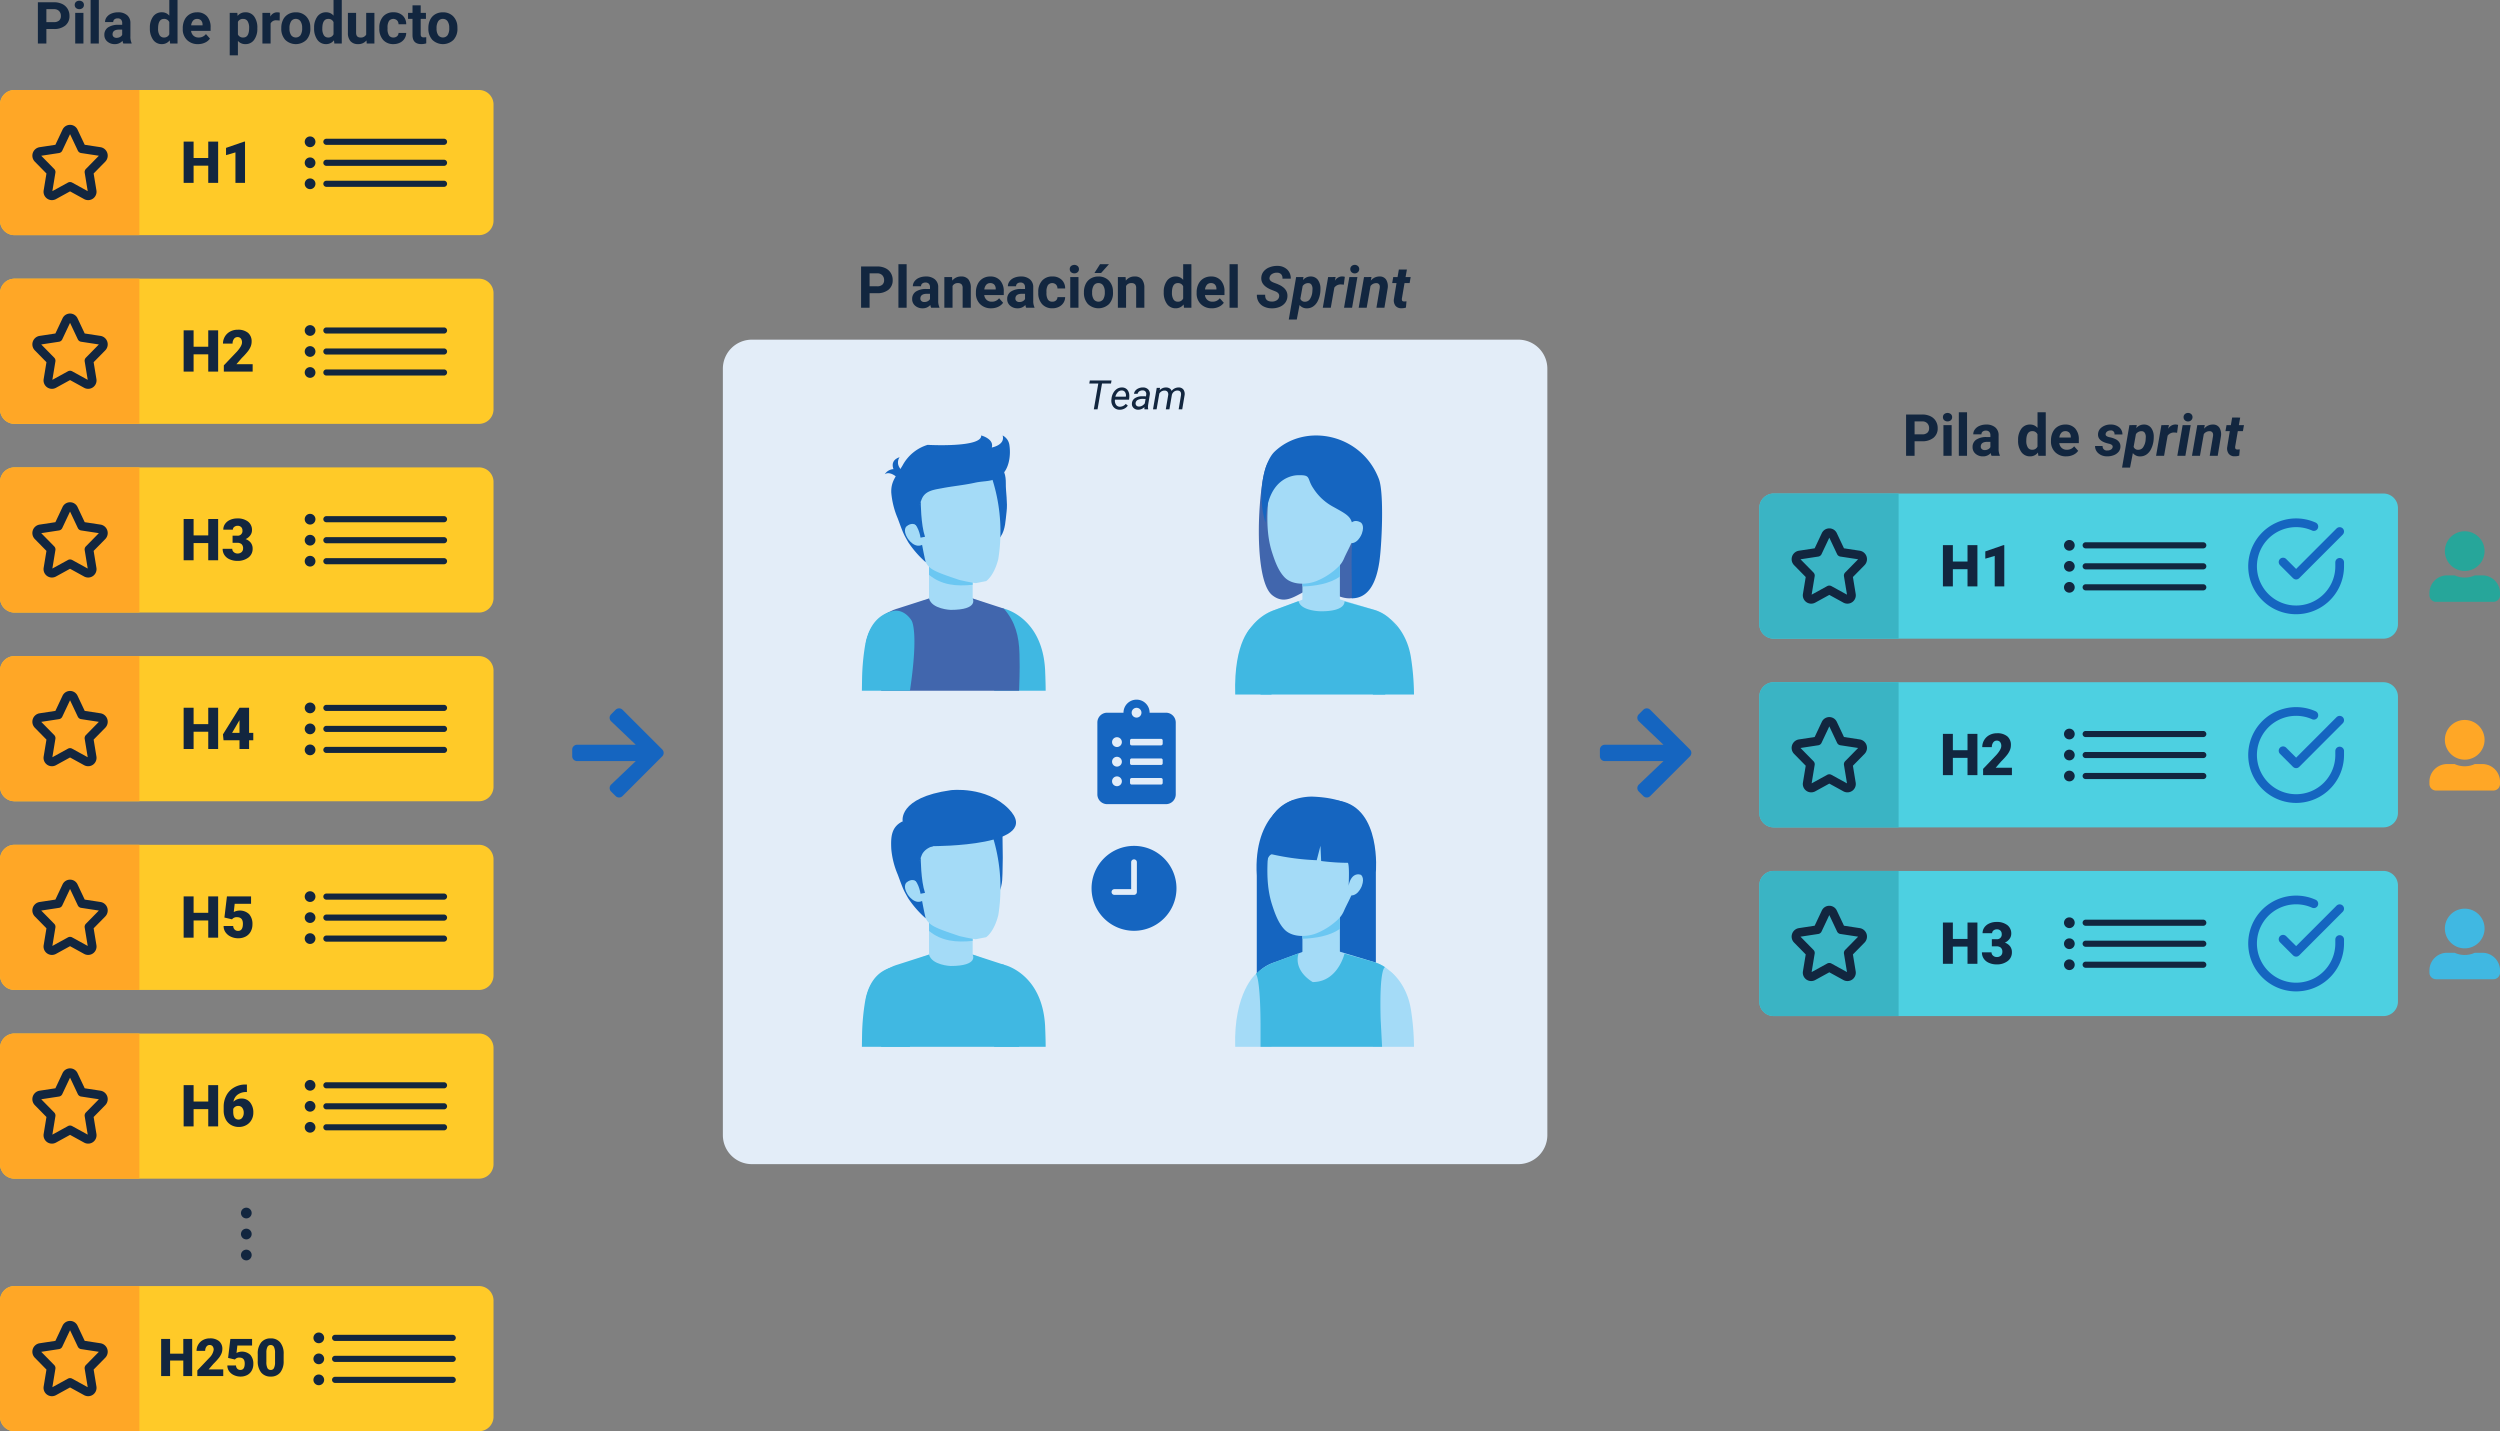 <svg xmlns="http://www.w3.org/2000/svg" width="861.153" height="493" viewBox="0 0 861.153 493">
  <rect x="0" y="0" width="861.153" height="493" fill="#808080" stroke="none"/>
  <g id="Grupo_1074231" data-name="Grupo 1074231" transform="translate(-369 -6968)">
    <path id="Trazado_825146" data-name="Trazado 825146" d="M15.977,13.99V19h-2.93V4.781h5.547a6.417,6.417,0,0,1,2.817.586,4.318,4.318,0,0,1,1.87,1.665,4.643,4.643,0,0,1,.654,2.456,4.083,4.083,0,0,1-1.431,3.3,5.959,5.959,0,0,1-3.96,1.206Zm0-2.373h2.617a2.573,2.573,0,0,0,1.772-.547,1.989,1.989,0,0,0,.61-1.562,2.345,2.345,0,0,0-.615-1.689,2.3,2.3,0,0,0-1.7-.664H15.977ZM28.74,19H25.908V8.434H28.74Zm-3-13.3a1.39,1.39,0,0,1,.425-1.045,1.831,1.831,0,0,1,2.31,0,1.382,1.382,0,0,1,.43,1.045,1.386,1.386,0,0,1-.435,1.055,1.81,1.81,0,0,1-2.295,0A1.386,1.386,0,0,1,25.742,5.7Zm8.3,13.3H31.211V4h2.832Zm8.447,0a3.134,3.134,0,0,1-.283-.947A3.415,3.415,0,0,1,39.541,19.2a3.752,3.752,0,0,1-2.573-.9,2.89,2.89,0,0,1-1.021-2.266,2.986,2.986,0,0,1,1.245-2.578,6.144,6.144,0,0,1,3.6-.908h1.3v-.605a1.741,1.741,0,0,0-.376-1.172,1.479,1.479,0,0,0-1.187-.439,1.682,1.682,0,0,0-1.118.342,1.161,1.161,0,0,0-.405.938H36.182a2.835,2.835,0,0,1,.566-1.7,3.744,3.744,0,0,1,1.6-1.226,5.837,5.837,0,0,1,2.324-.444,4.611,4.611,0,0,1,3.1.981,3.433,3.433,0,0,1,1.147,2.759v4.58a5.052,5.052,0,0,0,.42,2.275V19Zm-2.334-1.963a2.431,2.431,0,0,0,1.152-.278,1.828,1.828,0,0,0,.781-.747V14.2H41.035q-2.119,0-2.256,1.465l-.01.166a1.13,1.13,0,0,0,.371.869A1.441,1.441,0,0,0,40.156,17.037Zm11.475-3.4A6.368,6.368,0,0,1,52.739,9.7a3.6,3.6,0,0,1,3.032-1.465A3.236,3.236,0,0,1,58.32,9.391V4h2.832V19H58.6l-.137-1.123A3.321,3.321,0,0,1,55.752,19.2a3.587,3.587,0,0,1-2.993-1.47A6.573,6.573,0,0,1,51.631,13.639Zm2.822.2a4.194,4.194,0,0,0,.518,2.286,1.685,1.685,0,0,0,1.5.795,1.888,1.888,0,0,0,1.846-1.109V11.622a1.861,1.861,0,0,0-1.826-1.109Q54.453,10.514,54.453,13.839ZM68.2,19.2a5.187,5.187,0,0,1-3.784-1.426,5.068,5.068,0,0,1-1.46-3.8V13.7a6.383,6.383,0,0,1,.615-2.847,4.515,4.515,0,0,1,1.743-1.934,4.893,4.893,0,0,1,2.573-.679A4.385,4.385,0,0,1,71.3,9.605a5.555,5.555,0,0,1,1.245,3.877v1.152H65.82a2.622,2.622,0,0,0,.825,1.66,2.5,2.5,0,0,0,1.743.625,3.046,3.046,0,0,0,2.549-1.182l1.387,1.553a4.237,4.237,0,0,1-1.719,1.4A5.639,5.639,0,0,1,68.2,19.2Zm-.322-8.682a1.764,1.764,0,0,0-1.362.569,2.946,2.946,0,0,0-.669,1.628h3.926v-.226a2.1,2.1,0,0,0-.508-1.457A1.819,1.819,0,0,0,67.881,10.514Zm20.762,3.3a6.337,6.337,0,0,1-1.108,3.911,3.554,3.554,0,0,1-2.993,1.47,3.292,3.292,0,0,1-2.588-1.113v4.98H79.131V8.434h2.617l.1,1.035a3.317,3.317,0,0,1,2.676-1.23,3.578,3.578,0,0,1,3.037,1.445,6.509,6.509,0,0,1,1.084,3.984ZM85.82,13.6a4.182,4.182,0,0,0-.522-2.282,1.7,1.7,0,0,0-1.519-.8,1.847,1.847,0,0,0-1.826,1.019v4.339A1.879,1.879,0,0,0,83.8,16.92Q85.82,16.92,85.82,13.6ZM96.328,11.08A7.667,7.667,0,0,0,95.313,11a2.067,2.067,0,0,0-2.1,1.084V19H90.391V8.434h2.666l.078,1.26a2.615,2.615,0,0,1,2.354-1.455,2.957,2.957,0,0,1,.879.127Zm.566,2.539a6.266,6.266,0,0,1,.605-2.8,4.432,4.432,0,0,1,1.743-1.9,5.086,5.086,0,0,1,2.642-.674,4.812,4.812,0,0,1,3.491,1.309,5.252,5.252,0,0,1,1.509,3.555l.02.723a5.523,5.523,0,0,1-1.357,3.9,5.261,5.261,0,0,1-7.29,0,5.62,5.62,0,0,1-1.362-3.984Zm2.822.2a3.95,3.95,0,0,0,.566,2.3,2.035,2.035,0,0,0,3.223.01,4.322,4.322,0,0,0,.576-2.518,3.91,3.91,0,0,0-.576-2.289,1.873,1.873,0,0,0-1.621-.812,1.842,1.842,0,0,0-1.6.807A4.395,4.395,0,0,0,99.717,13.819Zm8.486-.181A6.368,6.368,0,0,1,109.312,9.7a3.6,3.6,0,0,1,3.032-1.465,3.236,3.236,0,0,1,2.549,1.152V4h2.832V19h-2.549l-.137-1.123a3.321,3.321,0,0,1-2.715,1.318,3.587,3.587,0,0,1-2.993-1.47A6.573,6.573,0,0,1,108.2,13.639Zm2.822.2a4.194,4.194,0,0,0,.518,2.286,1.685,1.685,0,0,0,1.5.795,1.888,1.888,0,0,0,1.846-1.109V11.622a1.861,1.861,0,0,0-1.826-1.109Q111.025,10.514,111.025,13.839Zm15.215,4.086a3.539,3.539,0,0,1-2.891,1.27,3.338,3.338,0,0,1-2.593-.977,4.169,4.169,0,0,1-.913-2.861V8.434h2.822v6.834q0,1.652,1.5,1.652a2.038,2.038,0,0,0,1.973-1V8.434h2.832V19h-2.656ZM135.5,16.92a1.851,1.851,0,0,0,1.27-.43,1.506,1.506,0,0,0,.508-1.143h2.646a3.62,3.62,0,0,1-.586,1.968,3.866,3.866,0,0,1-1.577,1.387,4.936,4.936,0,0,1-2.212.493,4.587,4.587,0,0,1-3.574-1.44,5.7,5.7,0,0,1-1.309-3.979V13.59a5.635,5.635,0,0,1,1.3-3.9,4.534,4.534,0,0,1,3.564-1.455,4.444,4.444,0,0,1,3.179,1.128,3.994,3.994,0,0,1,1.216,3h-2.646a1.939,1.939,0,0,0-.508-1.34,1.887,1.887,0,0,0-2.778.2,4.166,4.166,0,0,0-.5,2.333v.293a4.219,4.219,0,0,0,.5,2.347A1.721,1.721,0,0,0,135.5,16.92Zm9.414-11.084v2.6h1.807V10.5h-1.807v5.273a1.259,1.259,0,0,0,.225.84,1.128,1.128,0,0,0,.859.254,4.5,4.5,0,0,0,.83-.068v2.139a5.81,5.81,0,0,1-1.709.254q-2.969,0-3.027-3V10.5h-1.543V8.434h1.543v-2.6Zm2.646,7.783a6.267,6.267,0,0,1,.605-2.8,4.432,4.432,0,0,1,1.743-1.9,5.086,5.086,0,0,1,2.642-.674,4.812,4.812,0,0,1,3.491,1.309,5.252,5.252,0,0,1,1.509,3.555l.02.723a5.523,5.523,0,0,1-1.357,3.9,5.261,5.261,0,0,1-7.29,0,5.62,5.62,0,0,1-1.362-3.984Zm2.822.2a3.95,3.95,0,0,0,.566,2.3,2.035,2.035,0,0,0,3.223.01,4.322,4.322,0,0,0,.576-2.518,3.91,3.91,0,0,0-.576-2.289,1.873,1.873,0,0,0-1.621-.812,1.842,1.842,0,0,0-1.6.807A4.395,4.395,0,0,0,150.381,13.819Z" transform="translate(369 6964)" fill="#12263f"/>
    <path id="Trazado_825147" data-name="Trazado 825147" d="M30.5,15.99V21h-2.93V6.781H33.12a6.417,6.417,0,0,1,2.817.586,4.318,4.318,0,0,1,1.87,1.665,4.643,4.643,0,0,1,.654,2.456,4.083,4.083,0,0,1-1.431,3.3,5.959,5.959,0,0,1-3.96,1.206Zm0-2.373H33.12a2.573,2.573,0,0,0,1.772-.547,1.989,1.989,0,0,0,.61-1.562,2.345,2.345,0,0,0-.615-1.689,2.3,2.3,0,0,0-1.7-.664H30.5ZM43.267,21H40.435V10.434h2.832Zm-3-13.3a1.39,1.39,0,0,1,.425-1.045,1.831,1.831,0,0,1,2.31,0,1.382,1.382,0,0,1,.43,1.045A1.386,1.386,0,0,1,43,8.754a1.81,1.81,0,0,1-2.295,0A1.386,1.386,0,0,1,40.269,7.7Zm8.3,13.3H45.737V6h2.832Zm8.447,0a3.134,3.134,0,0,1-.283-.947A3.415,3.415,0,0,1,54.067,21.2a3.752,3.752,0,0,1-2.573-.9,2.89,2.89,0,0,1-1.021-2.266,2.986,2.986,0,0,1,1.245-2.578,6.144,6.144,0,0,1,3.6-.908h1.3v-.605a1.741,1.741,0,0,0-.376-1.172,1.479,1.479,0,0,0-1.187-.439,1.682,1.682,0,0,0-1.118.342,1.161,1.161,0,0,0-.405.938H50.708a2.835,2.835,0,0,1,.566-1.7,3.744,3.744,0,0,1,1.6-1.226,5.837,5.837,0,0,1,2.324-.444,4.611,4.611,0,0,1,3.1.981,3.433,3.433,0,0,1,1.147,2.759v4.58a5.052,5.052,0,0,0,.42,2.275V21Zm-2.334-1.963a2.431,2.431,0,0,0,1.152-.278,1.828,1.828,0,0,0,.781-.747V16.2H55.562q-2.119,0-2.256,1.465l-.01.166a1.13,1.13,0,0,0,.371.869A1.441,1.441,0,0,0,54.683,19.037Zm11.475-3.4A6.368,6.368,0,0,1,67.266,11.7,3.6,3.6,0,0,1,70.3,10.238a3.236,3.236,0,0,1,2.549,1.152V6h2.832V21H73.13l-.137-1.123A3.321,3.321,0,0,1,70.278,21.2a3.587,3.587,0,0,1-2.993-1.47A6.573,6.573,0,0,1,66.157,15.639Zm2.822.2a4.194,4.194,0,0,0,.518,2.286,1.685,1.685,0,0,0,1.5.795,1.888,1.888,0,0,0,1.846-1.109V13.622a1.861,1.861,0,0,0-1.826-1.109Q68.979,12.514,68.979,15.839ZM82.729,21.2a5.187,5.187,0,0,1-3.784-1.426,5.068,5.068,0,0,1-1.46-3.8V15.7a6.383,6.383,0,0,1,.615-2.847,4.515,4.515,0,0,1,1.743-1.934,4.893,4.893,0,0,1,2.573-.679,4.385,4.385,0,0,1,3.413,1.367,5.555,5.555,0,0,1,1.245,3.877v1.152H80.347a2.622,2.622,0,0,0,.825,1.66,2.5,2.5,0,0,0,1.743.625,3.046,3.046,0,0,0,2.549-1.182l1.387,1.553a4.237,4.237,0,0,1-1.719,1.4A5.639,5.639,0,0,1,82.729,21.2Zm-.322-8.682a1.764,1.764,0,0,0-1.362.569,2.946,2.946,0,0,0-.669,1.628H84.3v-.226a2.1,2.1,0,0,0-.508-1.457A1.819,1.819,0,0,0,82.407,12.514Zm16.318,5.508q.156-.781-1.084-1.133l-.889-.225Q93.6,15.795,93.687,13.6a3.035,3.035,0,0,1,1.323-2.437,4.927,4.927,0,0,1,3.071-.923,4.42,4.42,0,0,1,2.891.947,3.121,3.121,0,0,1,1.123,2.471l-2.734-.01a1.2,1.2,0,0,0-1.348-1.377,1.939,1.939,0,0,0-1.118.322,1.327,1.327,0,0,0-.581.869q-.146.781,1.182,1.1l.391.088a7.856,7.856,0,0,1,2.061.737,3.11,3.11,0,0,1,1.1,1.03,2.55,2.55,0,0,1,.356,1.475,2.814,2.814,0,0,1-.649,1.758,3.975,3.975,0,0,1-1.7,1.162,5.92,5.92,0,0,1-2.271.381,4.461,4.461,0,0,1-2.93-1.011,3.259,3.259,0,0,1-1.191-2.563l2.6.02a1.428,1.428,0,0,0,1.621,1.533,2.306,2.306,0,0,0,1.255-.312A1.234,1.234,0,0,0,98.726,18.021Zm14.092-2.275a8.727,8.727,0,0,1-.869,2.949,4.782,4.782,0,0,1-1.65,1.914,3.823,3.823,0,0,1-2.187.6,3.05,3.05,0,0,1-2.422-1.143l-.967,5h-2.754L104.5,10.434l2.539-.01-.186,1.064a3.374,3.374,0,0,1,2.7-1.25,3,3,0,0,1,2.412,1.128,4.9,4.9,0,0,1,.918,2.954A11.415,11.415,0,0,1,112.817,15.746Zm-2.734-.2.059-.939a2.612,2.612,0,0,0-.347-1.506,1.244,1.244,0,0,0-1.069-.577,2.273,2.273,0,0,0-1.982,1.017l-.791,4.362A1.541,1.541,0,0,0,107.5,18.93a1.987,1.987,0,0,0,1.66-.773A5.292,5.292,0,0,0,110.083,15.546Zm10.84-2.466a5.686,5.686,0,0,0-.928-.1,2.67,2.67,0,0,0-2.334,1.1L116.44,21h-2.754l1.836-10.566,2.588-.01-.254,1.289a2.906,2.906,0,0,1,2.461-1.494,4.017,4.017,0,0,1,.957.137ZM123.774,21H121l1.836-10.566h2.773Zm-.615-13.252a1.376,1.376,0,0,1,.43-1.084,1.653,1.653,0,0,1,2.168-.049,1.37,1.37,0,0,1,.479,1.035,1.415,1.415,0,0,1-.405,1.055,1.519,1.519,0,0,1-1.108.469,1.544,1.544,0,0,1-1.079-.371A1.363,1.363,0,0,1,123.159,7.748Zm7.3,2.676-.234,1.25a3.8,3.8,0,0,1,3.076-1.436,2.535,2.535,0,0,1,2.207,1.094,4.407,4.407,0,0,1,.518,2.949L134.917,21h-2.754l1.133-6.748a3.16,3.16,0,0,0,.02-.693,1.118,1.118,0,0,0-1.25-1.025,2.37,2.37,0,0,0-1.943,1.006L128.8,21H126.05l1.836-10.566Zm12.2-2.588-.459,2.6h1.758L143.6,12.5h-1.758l-.9,5.293a1.346,1.346,0,0,0,.078.762q.137.264.664.283.156.01.84-.049l-.2,2.158a4.632,4.632,0,0,1-1.582.225,2.482,2.482,0,0,1-2.021-.85,3.07,3.07,0,0,1-.547-2.246l.908-5.576h-1.494l.361-2.07h1.494l.449-2.6Z" transform="translate(998 7104)" fill="#12263f"/>
    <path id="Trazado_825148" data-name="Trazado 825148" d="M5,0H165a5,5,0,0,1,5,5V45a5,5,0,0,1-5,5H5a5,5,0,0,1-5-5V5A5,5,0,0,1,5,0Z" transform="translate(369 6999)" fill="#ffca28"/>
    <path id="Trazado_825149" data-name="Trazado 825149" d="M5,0H165a5,5,0,0,1,5,5V45a5,5,0,0,1-5,5H5a5,5,0,0,1-5-5V5A5,5,0,0,1,5,0Z" transform="translate(369 7064)" fill="#ffca28"/>
    <path id="Trazado_825150" data-name="Trazado 825150" d="M5,0H165a5,5,0,0,1,5,5V45a5,5,0,0,1-5,5H5a5,5,0,0,1-5-5V5A5,5,0,0,1,5,0Z" transform="translate(369 7129)" fill="#ffca28"/>
    <path id="Trazado_825151" data-name="Trazado 825151" d="M5,0H165a5,5,0,0,1,5,5V45a5,5,0,0,1-5,5H5a5,5,0,0,1-5-5V5A5,5,0,0,1,5,0Z" transform="translate(369 7194)" fill="#ffca28"/>
    <path id="Trazado_825152" data-name="Trazado 825152" d="M5,0H165a5,5,0,0,1,5,5V45a5,5,0,0,1-5,5H5a5,5,0,0,1-5-5V5A5,5,0,0,1,5,0Z" transform="translate(369 7259)" fill="#ffca28"/>
    <path id="Trazado_825153" data-name="Trazado 825153" d="M5,0H165a5,5,0,0,1,5,5V45a5,5,0,0,1-5,5H5a5,5,0,0,1-5-5V5A5,5,0,0,1,5,0Z" transform="translate(369 7324)" fill="#ffca28"/>
    <path id="Trazado_825154" data-name="Trazado 825154" d="M5,0H165a5,5,0,0,1,5,5V45a5,5,0,0,1-5,5H5a5,5,0,0,1-5-5V5A5,5,0,0,1,5,0Z" transform="translate(369 7411)" fill="#ffca28"/>
    <path id="Trazado_825155" data-name="Trazado 825155" d="M5,0H48V50H5a5,5,0,0,1-5-5V5A5,5,0,0,1,5,0Z" transform="translate(369 6999)" fill="#ffa726"/>
    <path id="Trazado_825156" data-name="Trazado 825156" d="M5,0H48V50H5a5,5,0,0,1-5-5V5A5,5,0,0,1,5,0Z" transform="translate(369 7064)" fill="#ffa726"/>
    <path id="Trazado_825157" data-name="Trazado 825157" d="M5,0H48V50H5a5,5,0,0,1-5-5V5A5,5,0,0,1,5,0Z" transform="translate(369 7129)" fill="#ffa726"/>
    <path id="Trazado_825158" data-name="Trazado 825158" d="M5,0H48V50H5a5,5,0,0,1-5-5V5A5,5,0,0,1,5,0Z" transform="translate(369 7194)" fill="#ffa726"/>
    <path id="Trazado_825159" data-name="Trazado 825159" d="M5,0H48V50H5a5,5,0,0,1-5-5V5A5,5,0,0,1,5,0Z" transform="translate(369 7259)" fill="#ffa726"/>
    <path id="Trazado_825160" data-name="Trazado 825160" d="M5,0H48V50H5a5,5,0,0,1-5-5V5A5,5,0,0,1,5,0Z" transform="translate(369 7324)" fill="#ffa726"/>
    <path id="Trazado_825161" data-name="Trazado 825161" d="M5,0H48V50H5a5,5,0,0,1-5-5V5A5,5,0,0,1,5,0Z" transform="translate(369 7411)" fill="#ffa726"/>
    <path id="Trazado_825162" data-name="Trazado 825162" d="M19.142,19H15.733V13.063H10.685V19H7.257V4.781h3.428v5.645h5.049V4.781h3.408ZM28.4,19H25.1V8.492l-3.242.947v-2.5L28.1,4.781h.3Z" transform="translate(425 7012)" fill="#12263f"/>
    <path id="Trazado_825163" data-name="Trazado 825163" d="M19.142,19H15.733V13.063H10.685V19H7.257V4.781h3.428v5.645h5.049V4.781h3.408Zm11.885,0H21.1V16.852l4.57-4.8q1.689-1.924,1.689-3.057a2.126,2.126,0,0,0-.4-1.4A1.43,1.43,0,0,0,25.8,7.115a1.447,1.447,0,0,0-1.221.64,2.629,2.629,0,0,0-.469,1.6h-3.3a4.67,4.67,0,0,1,.654-2.417A4.588,4.588,0,0,1,23.282,5.2a5.4,5.4,0,0,1,2.6-.625,5.308,5.308,0,0,1,3.55,1.064A3.8,3.8,0,0,1,30.675,8.7a4.439,4.439,0,0,1-.312,1.636A7.173,7.173,0,0,1,29.391,12a24.476,24.476,0,0,1-2.124,2.339l-1.836,2.119h5.6Z" transform="translate(425 7077)" fill="#12263f"/>
    <path id="Trazado_825164" data-name="Trazado 825164" d="M19.142,19H15.733V13.063H10.685V19H7.257V4.781h3.428v5.645h5.049V4.781h3.408Zm4.971-8.486h1.553a1.614,1.614,0,0,0,1.846-1.807,1.562,1.562,0,0,0-.439-1.147,1.666,1.666,0,0,0-1.24-.444,1.784,1.784,0,0,0-1.138.381,1.162,1.162,0,0,0-.483.947H20.919a3.369,3.369,0,0,1,.625-2,4.127,4.127,0,0,1,1.733-1.372,5.926,5.926,0,0,1,2.437-.493,5.823,5.823,0,0,1,3.73,1.084A3.6,3.6,0,0,1,30.8,8.639a3,3,0,0,1-.562,1.733A4,4,0,0,1,28.6,11.7a3.823,3.823,0,0,1,1.777,1.245,3.279,3.279,0,0,1,.645,2.065,3.669,3.669,0,0,1-1.465,3.047A6.08,6.08,0,0,1,25.714,19.2a6.306,6.306,0,0,1-2.593-.532,4.062,4.062,0,0,1-1.812-1.475,3.834,3.834,0,0,1-.615-2.144H24a1.482,1.482,0,0,0,.527,1.133,1.862,1.862,0,0,0,1.3.479,1.95,1.95,0,0,0,1.387-.483,1.616,1.616,0,0,0,.518-1.235,1.889,1.889,0,0,0-.537-1.523,2.245,2.245,0,0,0-1.484-.449h-1.6Z" transform="translate(425 7142)" fill="#12263f"/>
    <path id="Trazado_825165" data-name="Trazado 825165" d="M19.142,19H15.733V13.063H10.685V19H7.257V4.781h3.428v5.645h5.049V4.781h3.408ZM29.8,13.443h1.445v2.539H29.8V19H26.5V15.982h-5.5l-.2-2.012L26.5,4.811V4.781H29.8Zm-5.85,0H26.5V9.068L26.3,9.4Z" transform="translate(425 7207)" fill="#12263f"/>
    <path id="Trazado_825166" data-name="Trazado 825166" d="M19.142,19H15.733V13.063H10.685V19H7.257V4.781h3.428v5.645h5.049V4.781h3.408ZM21.3,12.055l.869-7.273h8.311V7.32H24.845l-.322,2.844a3.882,3.882,0,0,1,.923-.363,4.643,4.643,0,0,1,4.375,1.1,5.055,5.055,0,0,1,1.138,3.521,5.046,5.046,0,0,1-.61,2.476,4.2,4.2,0,0,1-1.714,1.7,5.411,5.411,0,0,1-2.607.6,5.822,5.822,0,0,1-2.51-.551,4.5,4.5,0,0,1-1.836-1.512,3.675,3.675,0,0,1-.654-2.171h3.3a1.867,1.867,0,0,0,.5,1.238,1.581,1.581,0,0,0,1.182.458q1.66,0,1.66-2.456,0-2.271-2.031-2.271a2.027,2.027,0,0,0-1.719.741Z" transform="translate(425 7272)" fill="#12263f"/>
    <path id="Trazado_825167" data-name="Trazado 825167" d="M19.142,19H15.733V13.063H10.685V19H7.257V4.781h3.428v5.645h5.049V4.781h3.408ZM29.054,4.576V7.164h-.146a4.941,4.941,0,0,0-3.032.884,3.732,3.732,0,0,0-1.46,2.456A3.848,3.848,0,0,1,27.228,9.41a3.59,3.59,0,0,1,2.939,1.348,5.436,5.436,0,0,1,1.094,3.535,4.977,4.977,0,0,1-.64,2.49,4.564,4.564,0,0,1-1.787,1.772,5.135,5.135,0,0,1-2.544.64,5.307,5.307,0,0,1-2.705-.688,4.733,4.733,0,0,1-1.855-1.968,6.48,6.48,0,0,1-.684-2.949V12.271a8.208,8.208,0,0,1,.942-3.95,6.832,6.832,0,0,1,2.69-2.749,7.692,7.692,0,0,1,3.877-1Zm-2.969,7.373a1.889,1.889,0,0,0-1.094.3,1.917,1.917,0,0,0-.654.739v.982q0,2.684,1.865,2.684a1.515,1.515,0,0,0,1.255-.671,2.727,2.727,0,0,0,.5-1.682,2.677,2.677,0,0,0-.513-1.7A1.642,1.642,0,0,0,26.085,11.949Z" transform="translate(425 7337)" fill="#12263f"/>
    <path id="Trazado_825168" data-name="Trazado 825168" d="M15.2,17H12.136V11.656H7.592V17H4.507V4.2H7.592v5.08h4.544V4.2H15.2Zm10.7,0H16.97V15.066l4.113-4.324A4.909,4.909,0,0,0,22.6,7.991a1.913,1.913,0,0,0-.36-1.257A1.287,1.287,0,0,0,21.2,6.3a1.3,1.3,0,0,0-1.1.576,2.366,2.366,0,0,0-.422,1.437H16.707A4.2,4.2,0,0,1,17.3,6.141a4.129,4.129,0,0,1,1.635-1.56,4.856,4.856,0,0,1,2.338-.562,4.777,4.777,0,0,1,3.195.958,3.42,3.42,0,0,1,1.121,2.751A4,4,0,0,1,25.3,9.2a6.456,6.456,0,0,1-.875,1.5,22.029,22.029,0,0,1-1.912,2.1l-1.652,1.907H25.9Zm1.67-6.251L28.352,4.2h7.479V6.488H30.76l-.29,2.56a3.493,3.493,0,0,1,.831-.327,4.179,4.179,0,0,1,3.938.988,4.549,4.549,0,0,1,1.024,3.168,4.541,4.541,0,0,1-.549,2.228A3.776,3.776,0,0,1,34.17,16.64a4.87,4.87,0,0,1-2.347.536,5.24,5.24,0,0,1-2.259-.5,4.052,4.052,0,0,1-1.652-1.361,3.308,3.308,0,0,1-.589-1.954h2.971a1.68,1.68,0,0,0,.448,1.114,1.423,1.423,0,0,0,1.063.412q1.494,0,1.494-2.21,0-2.044-1.828-2.044a1.824,1.824,0,0,0-1.547.667ZM46.7,11.771a6.11,6.11,0,0,1-1.165,4,4.024,4.024,0,0,1-3.283,1.406,4.046,4.046,0,0,1-3.3-1.415,6.1,6.1,0,0,1-1.169-3.99V9.433a6.11,6.11,0,0,1,1.165-4,4.034,4.034,0,0,1,3.292-1.406,4.036,4.036,0,0,1,3.3,1.415,6.116,6.116,0,0,1,1.169,4ZM43.742,9.055a4.564,4.564,0,0,0-.36-2.061,1.2,1.2,0,0,0-1.143-.681,1.176,1.176,0,0,0-1.112.633,4.3,4.3,0,0,0-.374,1.916v3.27a4.6,4.6,0,0,0,.36,2.1,1.209,1.209,0,0,0,1.143.664,1.193,1.193,0,0,0,1.116-.646,4.39,4.39,0,0,0,.369-2.026Z" transform="translate(420 7425)" fill="#12263f"/>
    <path id="Icon_awesome-star" data-name="Icon awesome-star" d="M11.687.8l-2.8,5.935-6.268.955a1.453,1.453,0,0,0-.759,2.447l4.535,4.617L5.32,21.274a1.386,1.386,0,0,0,1.991,1.511l5.607-3.08,5.607,3.08a1.387,1.387,0,0,0,1.991-1.511l-1.073-6.522,4.535-4.617a1.453,1.453,0,0,0-.759-2.447l-6.268-.955L14.149.8a1.349,1.349,0,0,0-2.463,0Z" transform="translate(380.209 7012.501)" fill="none" stroke="#12263f" stroke-linecap="round" stroke-linejoin="round" stroke-width="3"/>
    <path id="Icon_awesome-star-2" data-name="Icon awesome-star" d="M11.687.8l-2.8,5.935-6.268.955a1.453,1.453,0,0,0-.759,2.447l4.535,4.617L5.32,21.274a1.386,1.386,0,0,0,1.991,1.511l5.607-3.08,5.607,3.08a1.387,1.387,0,0,0,1.991-1.511l-1.073-6.522,4.535-4.617a1.453,1.453,0,0,0-.759-2.447l-6.268-.955L14.149.8a1.349,1.349,0,0,0-2.463,0Z" transform="translate(380.209 7077.501)" fill="none" stroke="#12263f" stroke-linecap="round" stroke-linejoin="round" stroke-width="3"/>
    <path id="Icon_awesome-star-3" data-name="Icon awesome-star" d="M11.687.8l-2.8,5.935-6.268.955a1.453,1.453,0,0,0-.759,2.447l4.535,4.617L5.32,21.274a1.386,1.386,0,0,0,1.991,1.511l5.607-3.08,5.607,3.08a1.387,1.387,0,0,0,1.991-1.511l-1.073-6.522,4.535-4.617a1.453,1.453,0,0,0-.759-2.447l-6.268-.955L14.149.8a1.349,1.349,0,0,0-2.463,0Z" transform="translate(380.209 7142.501)" fill="none" stroke="#12263f" stroke-linecap="round" stroke-linejoin="round" stroke-width="3"/>
    <path id="Icon_awesome-star-4" data-name="Icon awesome-star" d="M11.687.8l-2.8,5.935-6.268.955a1.453,1.453,0,0,0-.759,2.447l4.535,4.617L5.32,21.274a1.386,1.386,0,0,0,1.991,1.511l5.607-3.08,5.607,3.08a1.387,1.387,0,0,0,1.991-1.511l-1.073-6.522,4.535-4.617a1.453,1.453,0,0,0-.759-2.447l-6.268-.955L14.149.8a1.349,1.349,0,0,0-2.463,0Z" transform="translate(380.209 7207.501)" fill="none" stroke="#12263f" stroke-linecap="round" stroke-linejoin="round" stroke-width="3"/>
    <path id="Icon_awesome-star-5" data-name="Icon awesome-star" d="M11.687.8l-2.8,5.935-6.268.955a1.453,1.453,0,0,0-.759,2.447l4.535,4.617L5.32,21.274a1.386,1.386,0,0,0,1.991,1.511l5.607-3.08,5.607,3.08a1.387,1.387,0,0,0,1.991-1.511l-1.073-6.522,4.535-4.617a1.453,1.453,0,0,0-.759-2.447l-6.268-.955L14.149.8a1.349,1.349,0,0,0-2.463,0Z" transform="translate(380.209 7272.501)" fill="none" stroke="#12263f" stroke-linecap="round" stroke-linejoin="round" stroke-width="3"/>
    <path id="Icon_awesome-star-6" data-name="Icon awesome-star" d="M11.687.8l-2.8,5.935-6.268.955a1.453,1.453,0,0,0-.759,2.447l4.535,4.617L5.32,21.274a1.386,1.386,0,0,0,1.991,1.511l5.607-3.08,5.607,3.08a1.387,1.387,0,0,0,1.991-1.511l-1.073-6.522,4.535-4.617a1.453,1.453,0,0,0-.759-2.447l-6.268-.955L14.149.8a1.349,1.349,0,0,0-2.463,0Z" transform="translate(380.209 7337.501)" fill="none" stroke="#12263f" stroke-linecap="round" stroke-linejoin="round" stroke-width="3"/>
    <path id="Icon_awesome-star-7" data-name="Icon awesome-star" d="M11.687.8l-2.8,5.935-6.268.955a1.453,1.453,0,0,0-.759,2.447l4.535,4.617L5.32,21.274a1.386,1.386,0,0,0,1.991,1.511l5.607-3.08,5.607,3.08a1.387,1.387,0,0,0,1.991-1.511l-1.073-6.522,4.535-4.617a1.453,1.453,0,0,0-.759-2.447l-6.268-.955L14.149.8a1.349,1.349,0,0,0-2.463,0Z" transform="translate(380.209 7424.501)" fill="none" stroke="#12263f" stroke-linecap="round" stroke-linejoin="round" stroke-width="3"/>
    <g id="Icon_ionic-ios-list" data-name="Icon ionic-ios-list" transform="translate(473.967 7015)">
      <path id="Trazado_26736" data-name="Trazado 26736" d="M8.19,17.876a1.845,1.845,0,1,1-1.845-1.845A1.845,1.845,0,0,1,8.19,17.876Z" transform="translate(-4.5 -8.799)" fill="#12263f"/>
      <path id="Trazado_26737" data-name="Trazado 26737" d="M8.19,9.157A1.845,1.845,0,1,1,6.345,7.313,1.845,1.845,0,0,1,8.19,9.157Z" transform="translate(-4.5 -7.313)" fill="#12263f"/>
      <path id="Trazado_26738" data-name="Trazado 26738" d="M8.19,26.595A1.845,1.845,0,1,1,6.345,24.75,1.845,1.845,0,0,1,8.19,26.595Z" transform="translate(-4.5 -10.285)" fill="#12263f"/>
      <path id="Trazado_26741" data-name="Trazado 26741" d="M13.394,10.265H53.909a1.054,1.054,0,0,0,0-2.108H13.394a1.054,1.054,0,1,0,0,2.108Z" transform="translate(-5.93 -7.366)" fill="#12263f"/>
      <path id="Trazado_26744" data-name="Trazado 26744" d="M13.394,10.265H53.909a1.054,1.054,0,0,0,0-2.108H13.394a1.054,1.054,0,1,0,0,2.108Z" transform="translate(-5.93 -0.133)" fill="#12263f"/>
      <path id="Trazado_26745" data-name="Trazado 26745" d="M13.394,10.265H53.909a1.054,1.054,0,0,0,0-2.108H13.394a1.054,1.054,0,1,0,0,2.108Z" transform="translate(-5.93 7.099)" fill="#12263f"/>
    </g>
    <g id="Icon_ionic-ios-list-2" data-name="Icon ionic-ios-list" transform="translate(473.967 7080)">
      <path id="Trazado_26736-2" data-name="Trazado 26736" d="M8.19,17.876a1.845,1.845,0,1,1-1.845-1.845A1.845,1.845,0,0,1,8.19,17.876Z" transform="translate(-4.5 -8.799)" fill="#12263f"/>
      <path id="Trazado_26737-2" data-name="Trazado 26737" d="M8.19,9.157A1.845,1.845,0,1,1,6.345,7.313,1.845,1.845,0,0,1,8.19,9.157Z" transform="translate(-4.5 -7.313)" fill="#12263f"/>
      <path id="Trazado_26738-2" data-name="Trazado 26738" d="M8.19,26.595A1.845,1.845,0,1,1,6.345,24.75,1.845,1.845,0,0,1,8.19,26.595Z" transform="translate(-4.5 -10.285)" fill="#12263f"/>
      <path id="Trazado_26741-2" data-name="Trazado 26741" d="M13.394,10.265H53.909a1.054,1.054,0,0,0,0-2.108H13.394a1.054,1.054,0,1,0,0,2.108Z" transform="translate(-5.93 -7.366)" fill="#12263f"/>
      <path id="Trazado_26744-2" data-name="Trazado 26744" d="M13.394,10.265H53.909a1.054,1.054,0,0,0,0-2.108H13.394a1.054,1.054,0,1,0,0,2.108Z" transform="translate(-5.93 -0.133)" fill="#12263f"/>
      <path id="Trazado_26745-2" data-name="Trazado 26745" d="M13.394,10.265H53.909a1.054,1.054,0,0,0,0-2.108H13.394a1.054,1.054,0,1,0,0,2.108Z" transform="translate(-5.93 7.099)" fill="#12263f"/>
    </g>
    <g id="Icon_ionic-ios-list-3" data-name="Icon ionic-ios-list" transform="translate(473.967 7145)">
      <path id="Trazado_26736-3" data-name="Trazado 26736" d="M8.19,17.876a1.845,1.845,0,1,1-1.845-1.845A1.845,1.845,0,0,1,8.19,17.876Z" transform="translate(-4.5 -8.799)" fill="#12263f"/>
      <path id="Trazado_26737-3" data-name="Trazado 26737" d="M8.19,9.157A1.845,1.845,0,1,1,6.345,7.313,1.845,1.845,0,0,1,8.19,9.157Z" transform="translate(-4.5 -7.313)" fill="#12263f"/>
      <path id="Trazado_26738-3" data-name="Trazado 26738" d="M8.19,26.595A1.845,1.845,0,1,1,6.345,24.75,1.845,1.845,0,0,1,8.19,26.595Z" transform="translate(-4.5 -10.285)" fill="#12263f"/>
      <path id="Trazado_26741-3" data-name="Trazado 26741" d="M13.394,10.265H53.909a1.054,1.054,0,0,0,0-2.108H13.394a1.054,1.054,0,1,0,0,2.108Z" transform="translate(-5.93 -7.366)" fill="#12263f"/>
      <path id="Trazado_26744-3" data-name="Trazado 26744" d="M13.394,10.265H53.909a1.054,1.054,0,0,0,0-2.108H13.394a1.054,1.054,0,1,0,0,2.108Z" transform="translate(-5.93 -0.133)" fill="#12263f"/>
      <path id="Trazado_26745-3" data-name="Trazado 26745" d="M13.394,10.265H53.909a1.054,1.054,0,0,0,0-2.108H13.394a1.054,1.054,0,1,0,0,2.108Z" transform="translate(-5.93 7.099)" fill="#12263f"/>
    </g>
    <g id="Icon_ionic-ios-list-4" data-name="Icon ionic-ios-list" transform="translate(473.967 7210)">
      <path id="Trazado_26736-4" data-name="Trazado 26736" d="M8.19,17.876a1.845,1.845,0,1,1-1.845-1.845A1.845,1.845,0,0,1,8.19,17.876Z" transform="translate(-4.5 -8.799)" fill="#12263f"/>
      <path id="Trazado_26737-4" data-name="Trazado 26737" d="M8.19,9.157A1.845,1.845,0,1,1,6.345,7.313,1.845,1.845,0,0,1,8.19,9.157Z" transform="translate(-4.5 -7.313)" fill="#12263f"/>
      <path id="Trazado_26738-4" data-name="Trazado 26738" d="M8.19,26.595A1.845,1.845,0,1,1,6.345,24.75,1.845,1.845,0,0,1,8.19,26.595Z" transform="translate(-4.5 -10.285)" fill="#12263f"/>
      <path id="Trazado_26741-4" data-name="Trazado 26741" d="M13.394,10.265H53.909a1.054,1.054,0,0,0,0-2.108H13.394a1.054,1.054,0,1,0,0,2.108Z" transform="translate(-5.93 -7.366)" fill="#12263f"/>
      <path id="Trazado_26744-4" data-name="Trazado 26744" d="M13.394,10.265H53.909a1.054,1.054,0,0,0,0-2.108H13.394a1.054,1.054,0,1,0,0,2.108Z" transform="translate(-5.93 -0.133)" fill="#12263f"/>
      <path id="Trazado_26745-4" data-name="Trazado 26745" d="M13.394,10.265H53.909a1.054,1.054,0,0,0,0-2.108H13.394a1.054,1.054,0,1,0,0,2.108Z" transform="translate(-5.93 7.099)" fill="#12263f"/>
    </g>
    <g id="Icon_ionic-ios-list-5" data-name="Icon ionic-ios-list" transform="translate(473.967 7275)">
      <path id="Trazado_26736-5" data-name="Trazado 26736" d="M8.19,17.876a1.845,1.845,0,1,1-1.845-1.845A1.845,1.845,0,0,1,8.19,17.876Z" transform="translate(-4.5 -8.799)" fill="#12263f"/>
      <path id="Trazado_26737-5" data-name="Trazado 26737" d="M8.19,9.157A1.845,1.845,0,1,1,6.345,7.313,1.845,1.845,0,0,1,8.19,9.157Z" transform="translate(-4.5 -7.313)" fill="#12263f"/>
      <path id="Trazado_26738-5" data-name="Trazado 26738" d="M8.19,26.595A1.845,1.845,0,1,1,6.345,24.75,1.845,1.845,0,0,1,8.19,26.595Z" transform="translate(-4.5 -10.285)" fill="#12263f"/>
      <path id="Trazado_26741-5" data-name="Trazado 26741" d="M13.394,10.265H53.909a1.054,1.054,0,0,0,0-2.108H13.394a1.054,1.054,0,1,0,0,2.108Z" transform="translate(-5.93 -7.366)" fill="#12263f"/>
      <path id="Trazado_26744-5" data-name="Trazado 26744" d="M13.394,10.265H53.909a1.054,1.054,0,0,0,0-2.108H13.394a1.054,1.054,0,1,0,0,2.108Z" transform="translate(-5.93 -0.133)" fill="#12263f"/>
      <path id="Trazado_26745-5" data-name="Trazado 26745" d="M13.394,10.265H53.909a1.054,1.054,0,0,0,0-2.108H13.394a1.054,1.054,0,1,0,0,2.108Z" transform="translate(-5.93 7.099)" fill="#12263f"/>
    </g>
    <g id="Icon_ionic-ios-list-6" data-name="Icon ionic-ios-list" transform="translate(473.967 7340)">
      <path id="Trazado_26736-6" data-name="Trazado 26736" d="M8.19,17.876a1.845,1.845,0,1,1-1.845-1.845A1.845,1.845,0,0,1,8.19,17.876Z" transform="translate(-4.5 -8.799)" fill="#12263f"/>
      <path id="Trazado_26737-6" data-name="Trazado 26737" d="M8.19,9.157A1.845,1.845,0,1,1,6.345,7.313,1.845,1.845,0,0,1,8.19,9.157Z" transform="translate(-4.5 -7.313)" fill="#12263f"/>
      <path id="Trazado_26738-6" data-name="Trazado 26738" d="M8.19,26.595A1.845,1.845,0,1,1,6.345,24.75,1.845,1.845,0,0,1,8.19,26.595Z" transform="translate(-4.5 -10.285)" fill="#12263f"/>
      <path id="Trazado_26741-6" data-name="Trazado 26741" d="M13.394,10.265H53.909a1.054,1.054,0,0,0,0-2.108H13.394a1.054,1.054,0,1,0,0,2.108Z" transform="translate(-5.93 -7.366)" fill="#12263f"/>
      <path id="Trazado_26744-6" data-name="Trazado 26744" d="M13.394,10.265H53.909a1.054,1.054,0,0,0,0-2.108H13.394a1.054,1.054,0,1,0,0,2.108Z" transform="translate(-5.93 -0.133)" fill="#12263f"/>
      <path id="Trazado_26745-6" data-name="Trazado 26745" d="M13.394,10.265H53.909a1.054,1.054,0,0,0,0-2.108H13.394a1.054,1.054,0,1,0,0,2.108Z" transform="translate(-5.93 7.099)" fill="#12263f"/>
    </g>
    <g id="Icon_ionic-ios-list-7" data-name="Icon ionic-ios-list" transform="translate(476.967 7427)">
      <path id="Trazado_26736-7" data-name="Trazado 26736" d="M8.19,17.876a1.845,1.845,0,1,1-1.845-1.845A1.845,1.845,0,0,1,8.19,17.876Z" transform="translate(-4.5 -8.799)" fill="#12263f"/>
      <path id="Trazado_26737-7" data-name="Trazado 26737" d="M8.19,9.157A1.845,1.845,0,1,1,6.345,7.313,1.845,1.845,0,0,1,8.19,9.157Z" transform="translate(-4.5 -7.313)" fill="#12263f"/>
      <path id="Trazado_26738-7" data-name="Trazado 26738" d="M8.19,26.595A1.845,1.845,0,1,1,6.345,24.75,1.845,1.845,0,0,1,8.19,26.595Z" transform="translate(-4.5 -10.285)" fill="#12263f"/>
      <path id="Trazado_26741-7" data-name="Trazado 26741" d="M13.394,10.265H53.909a1.054,1.054,0,0,0,0-2.108H13.394a1.054,1.054,0,1,0,0,2.108Z" transform="translate(-5.93 -7.366)" fill="#12263f"/>
      <path id="Trazado_26744-7" data-name="Trazado 26744" d="M13.394,10.265H53.909a1.054,1.054,0,0,0,0-2.108H13.394a1.054,1.054,0,1,0,0,2.108Z" transform="translate(-5.93 -0.133)" fill="#12263f"/>
      <path id="Trazado_26745-7" data-name="Trazado 26745" d="M13.394,10.265H53.909a1.054,1.054,0,0,0,0-2.108H13.394a1.054,1.054,0,1,0,0,2.108Z" transform="translate(-5.93 7.099)" fill="#12263f"/>
    </g>
    <g id="Icon_ionic-ios-list-8" data-name="Icon ionic-ios-list" transform="translate(452 7384)">
      <path id="Trazado_26736-8" data-name="Trazado 26736" d="M8.19,17.876a1.845,1.845,0,1,1-1.845-1.845A1.845,1.845,0,0,1,8.19,17.876Z" transform="translate(-4.5 -8.799)" fill="#12263f"/>
      <path id="Trazado_26737-8" data-name="Trazado 26737" d="M8.19,9.157A1.845,1.845,0,1,1,6.345,7.313,1.845,1.845,0,0,1,8.19,9.157Z" transform="translate(-4.5 -7.313)" fill="#12263f"/>
      <path id="Trazado_26738-8" data-name="Trazado 26738" d="M8.19,26.595A1.845,1.845,0,1,1,6.345,24.75,1.845,1.845,0,0,1,8.19,26.595Z" transform="translate(-4.5 -10.285)" fill="#12263f"/>
    </g>
    <path id="Trazado_825169" data-name="Trazado 825169" d="M5,0H215a5,5,0,0,1,5,5V45a5,5,0,0,1-5,5H5a5,5,0,0,1-5-5V5A5,5,0,0,1,5,0Z" transform="translate(975 7138)" fill="#4dd0e1"/>
    <path id="Trazado_825170" data-name="Trazado 825170" d="M5,0H215a5,5,0,0,1,5,5V45a5,5,0,0,1-5,5H5a5,5,0,0,1-5-5V5A5,5,0,0,1,5,0Z" transform="translate(975 7203)" fill="#4dd0e1"/>
    <path id="Trazado_825171" data-name="Trazado 825171" d="M5,0H215a5,5,0,0,1,5,5V45a5,5,0,0,1-5,5H5a5,5,0,0,1-5-5V5A5,5,0,0,1,5,0Z" transform="translate(975 7268)" fill="#4dd0e1"/>
    <path id="Trazado_825172" data-name="Trazado 825172" d="M5,0H48V50H5a5,5,0,0,1-5-5V5A5,5,0,0,1,5,0Z" transform="translate(975 7138)" fill="#3ab4c4"/>
    <path id="Trazado_825173" data-name="Trazado 825173" d="M5,0H48V50H5a5,5,0,0,1-5-5V5A5,5,0,0,1,5,0Z" transform="translate(975 7203)" fill="#3ab4c4"/>
    <path id="Trazado_825174" data-name="Trazado 825174" d="M5,0H48V50H5a5,5,0,0,1-5-5V5A5,5,0,0,1,5,0Z" transform="translate(975 7268)" fill="#3ab4c4"/>
    <path id="Trazado_825175" data-name="Trazado 825175" d="M19.142,19H15.733V13.063H10.685V19H7.257V4.781h3.428v5.645h5.049V4.781h3.408ZM28.4,19H25.1V8.492l-3.242.947v-2.5L28.1,4.781h.3Z" transform="translate(1031 7151)" fill="#12263f"/>
    <path id="Trazado_825176" data-name="Trazado 825176" d="M19.142,19H15.733V13.063H10.685V19H7.257V4.781h3.428v5.645h5.049V4.781h3.408Zm11.885,0H21.1V16.852l4.57-4.8q1.689-1.924,1.689-3.057a2.126,2.126,0,0,0-.4-1.4A1.43,1.43,0,0,0,25.8,7.115a1.447,1.447,0,0,0-1.221.64,2.629,2.629,0,0,0-.469,1.6h-3.3a4.67,4.67,0,0,1,.654-2.417A4.588,4.588,0,0,1,23.282,5.2a5.4,5.4,0,0,1,2.6-.625,5.308,5.308,0,0,1,3.55,1.064A3.8,3.8,0,0,1,30.675,8.7a4.439,4.439,0,0,1-.312,1.636A7.173,7.173,0,0,1,29.391,12a24.476,24.476,0,0,1-2.124,2.339l-1.836,2.119h5.6Z" transform="translate(1031 7216)" fill="#12263f"/>
    <path id="Trazado_825177" data-name="Trazado 825177" d="M19.142,19H15.733V13.063H10.685V19H7.257V4.781h3.428v5.645h5.049V4.781h3.408Zm4.971-8.486h1.553a1.614,1.614,0,0,0,1.846-1.807,1.562,1.562,0,0,0-.439-1.147,1.666,1.666,0,0,0-1.24-.444,1.784,1.784,0,0,0-1.138.381,1.162,1.162,0,0,0-.483.947H20.919a3.369,3.369,0,0,1,.625-2,4.127,4.127,0,0,1,1.733-1.372,5.926,5.926,0,0,1,2.437-.493,5.823,5.823,0,0,1,3.73,1.084A3.6,3.6,0,0,1,30.8,8.639a3,3,0,0,1-.562,1.733A4,4,0,0,1,28.6,11.7a3.823,3.823,0,0,1,1.777,1.245,3.279,3.279,0,0,1,.645,2.065,3.669,3.669,0,0,1-1.465,3.047A6.08,6.08,0,0,1,25.714,19.2a6.306,6.306,0,0,1-2.593-.532,4.062,4.062,0,0,1-1.812-1.475,3.834,3.834,0,0,1-.615-2.144H24a1.482,1.482,0,0,0,.527,1.133,1.862,1.862,0,0,0,1.3.479,1.95,1.95,0,0,0,1.387-.483,1.616,1.616,0,0,0,.518-1.235,1.889,1.889,0,0,0-.537-1.523,2.245,2.245,0,0,0-1.484-.449h-1.6Z" transform="translate(1031 7281)" fill="#12263f"/>
    <path id="Icon_awesome-star-8" data-name="Icon awesome-star" d="M11.687.8l-2.8,5.935-6.268.955a1.453,1.453,0,0,0-.759,2.447l4.535,4.617L5.32,21.274a1.386,1.386,0,0,0,1.991,1.511l5.607-3.08,5.607,3.08a1.387,1.387,0,0,0,1.991-1.511l-1.073-6.522,4.535-4.617a1.453,1.453,0,0,0-.759-2.447l-6.268-.955L14.149.8a1.349,1.349,0,0,0-2.463,0Z" transform="translate(986.209 7151.501)" fill="none" stroke="#12263f" stroke-linecap="round" stroke-linejoin="round" stroke-width="3"/>
    <path id="Icon_awesome-star-9" data-name="Icon awesome-star" d="M11.687.8l-2.8,5.935-6.268.955a1.453,1.453,0,0,0-.759,2.447l4.535,4.617L5.32,21.274a1.386,1.386,0,0,0,1.991,1.511l5.607-3.08,5.607,3.08a1.387,1.387,0,0,0,1.991-1.511l-1.073-6.522,4.535-4.617a1.453,1.453,0,0,0-.759-2.447l-6.268-.955L14.149.8a1.349,1.349,0,0,0-2.463,0Z" transform="translate(986.209 7216.501)" fill="none" stroke="#12263f" stroke-linecap="round" stroke-linejoin="round" stroke-width="3"/>
    <path id="Icon_awesome-star-10" data-name="Icon awesome-star" d="M11.687.8l-2.8,5.935-6.268.955a1.453,1.453,0,0,0-.759,2.447l4.535,4.617L5.32,21.274a1.386,1.386,0,0,0,1.991,1.511l5.607-3.08,5.607,3.08a1.387,1.387,0,0,0,1.991-1.511l-1.073-6.522,4.535-4.617a1.453,1.453,0,0,0-.759-2.447l-6.268-.955L14.149.8a1.349,1.349,0,0,0-2.463,0Z" transform="translate(986.209 7281.501)" fill="none" stroke="#12263f" stroke-linecap="round" stroke-linejoin="round" stroke-width="3"/>
    <g id="Icon_ionic-ios-list-9" data-name="Icon ionic-ios-list" transform="translate(1079.967 7154)">
      <path id="Trazado_26736-9" data-name="Trazado 26736" d="M8.19,17.876a1.845,1.845,0,1,1-1.845-1.845A1.845,1.845,0,0,1,8.19,17.876Z" transform="translate(-4.5 -8.799)" fill="#12263f"/>
      <path id="Trazado_26737-9" data-name="Trazado 26737" d="M8.19,9.157A1.845,1.845,0,1,1,6.345,7.313,1.845,1.845,0,0,1,8.19,9.157Z" transform="translate(-4.5 -7.313)" fill="#12263f"/>
      <path id="Trazado_26738-9" data-name="Trazado 26738" d="M8.19,26.595A1.845,1.845,0,1,1,6.345,24.75,1.845,1.845,0,0,1,8.19,26.595Z" transform="translate(-4.5 -10.285)" fill="#12263f"/>
      <path id="Trazado_26741-8" data-name="Trazado 26741" d="M13.394,10.265H53.909a1.054,1.054,0,0,0,0-2.108H13.394a1.054,1.054,0,1,0,0,2.108Z" transform="translate(-5.93 -7.366)" fill="#12263f"/>
      <path id="Trazado_26744-8" data-name="Trazado 26744" d="M13.394,10.265H53.909a1.054,1.054,0,0,0,0-2.108H13.394a1.054,1.054,0,1,0,0,2.108Z" transform="translate(-5.93 -0.133)" fill="#12263f"/>
      <path id="Trazado_26745-8" data-name="Trazado 26745" d="M13.394,10.265H53.909a1.054,1.054,0,0,0,0-2.108H13.394a1.054,1.054,0,1,0,0,2.108Z" transform="translate(-5.93 7.099)" fill="#12263f"/>
    </g>
    <g id="Icon_ionic-ios-list-10" data-name="Icon ionic-ios-list" transform="translate(1079.967 7219)">
      <path id="Trazado_26736-10" data-name="Trazado 26736" d="M8.19,17.876a1.845,1.845,0,1,1-1.845-1.845A1.845,1.845,0,0,1,8.19,17.876Z" transform="translate(-4.5 -8.799)" fill="#12263f"/>
      <path id="Trazado_26737-10" data-name="Trazado 26737" d="M8.19,9.157A1.845,1.845,0,1,1,6.345,7.313,1.845,1.845,0,0,1,8.19,9.157Z" transform="translate(-4.5 -7.313)" fill="#12263f"/>
      <path id="Trazado_26738-10" data-name="Trazado 26738" d="M8.19,26.595A1.845,1.845,0,1,1,6.345,24.75,1.845,1.845,0,0,1,8.19,26.595Z" transform="translate(-4.5 -10.285)" fill="#12263f"/>
      <path id="Trazado_26741-9" data-name="Trazado 26741" d="M13.394,10.265H53.909a1.054,1.054,0,0,0,0-2.108H13.394a1.054,1.054,0,1,0,0,2.108Z" transform="translate(-5.93 -7.366)" fill="#12263f"/>
      <path id="Trazado_26744-9" data-name="Trazado 26744" d="M13.394,10.265H53.909a1.054,1.054,0,0,0,0-2.108H13.394a1.054,1.054,0,1,0,0,2.108Z" transform="translate(-5.93 -0.133)" fill="#12263f"/>
      <path id="Trazado_26745-9" data-name="Trazado 26745" d="M13.394,10.265H53.909a1.054,1.054,0,0,0,0-2.108H13.394a1.054,1.054,0,1,0,0,2.108Z" transform="translate(-5.93 7.099)" fill="#12263f"/>
    </g>
    <g id="Icon_ionic-ios-list-11" data-name="Icon ionic-ios-list" transform="translate(1079.967 7284)">
      <path id="Trazado_26736-11" data-name="Trazado 26736" d="M8.19,17.876a1.845,1.845,0,1,1-1.845-1.845A1.845,1.845,0,0,1,8.19,17.876Z" transform="translate(-4.5 -8.799)" fill="#12263f"/>
      <path id="Trazado_26737-11" data-name="Trazado 26737" d="M8.19,9.157A1.845,1.845,0,1,1,6.345,7.313,1.845,1.845,0,0,1,8.19,9.157Z" transform="translate(-4.5 -7.313)" fill="#12263f"/>
      <path id="Trazado_26738-11" data-name="Trazado 26738" d="M8.19,26.595A1.845,1.845,0,1,1,6.345,24.75,1.845,1.845,0,0,1,8.19,26.595Z" transform="translate(-4.5 -10.285)" fill="#12263f"/>
      <path id="Trazado_26741-10" data-name="Trazado 26741" d="M13.394,10.265H53.909a1.054,1.054,0,0,0,0-2.108H13.394a1.054,1.054,0,1,0,0,2.108Z" transform="translate(-5.93 -7.366)" fill="#12263f"/>
      <path id="Trazado_26744-10" data-name="Trazado 26744" d="M13.394,10.265H53.909a1.054,1.054,0,0,0,0-2.108H13.394a1.054,1.054,0,1,0,0,2.108Z" transform="translate(-5.93 -0.133)" fill="#12263f"/>
      <path id="Trazado_26745-10" data-name="Trazado 26745" d="M13.394,10.265H53.909a1.054,1.054,0,0,0,0-2.108H13.394a1.054,1.054,0,1,0,0,2.108Z" transform="translate(-5.93 7.099)" fill="#12263f"/>
    </g>
    <g id="Icon_feather-check-circle" data-name="Icon feather-check-circle" transform="translate(1141.926 7275.009)">
      <path id="Trazado_26746" data-name="Trazado 26746" d="M33,16.62V18A15,15,0,1,1,24.105,4.29" fill="none" stroke="#1565c0" stroke-linecap="round" stroke-linejoin="round" stroke-width="3"/>
      <path id="Trazado_26747" data-name="Trazado 26747" d="M33,6,18,21.015l-4.5-4.5" fill="none" stroke="#1565c0" stroke-linecap="round" stroke-linejoin="round" stroke-width="3"/>
    </g>
    <g id="Icon_feather-check-circle-2" data-name="Icon feather-check-circle" transform="translate(1141.926 7210.086)">
      <path id="Trazado_26746-2" data-name="Trazado 26746" d="M33,16.62V18A15,15,0,1,1,24.105,4.29" fill="none" stroke="#1565c0" stroke-linecap="round" stroke-linejoin="round" stroke-width="3"/>
      <path id="Trazado_26747-2" data-name="Trazado 26747" d="M33,6,18,21.015l-4.5-4.5" fill="none" stroke="#1565c0" stroke-linecap="round" stroke-linejoin="round" stroke-width="3"/>
    </g>
    <g id="Icon_feather-check-circle-3" data-name="Icon feather-check-circle" transform="translate(1141.926 7145.086)">
      <path id="Trazado_26746-3" data-name="Trazado 26746" d="M33,16.62V18A15,15,0,1,1,24.105,4.29" fill="none" stroke="#1565c0" stroke-linecap="round" stroke-linejoin="round" stroke-width="3"/>
      <path id="Trazado_26747-3" data-name="Trazado 26747" d="M33,6,18,21.015l-4.5-4.5" fill="none" stroke="#1565c0" stroke-linecap="round" stroke-linejoin="round" stroke-width="3"/>
    </g>
    <path id="Icon_awesome-user-alt" data-name="Icon awesome-user-alt" d="M12.154,13.673A6.837,6.837,0,1,0,5.317,6.837,6.838,6.838,0,0,0,12.154,13.673Zm6.077,1.519H15.615a8.264,8.264,0,0,1-6.922,0H6.077A6.076,6.076,0,0,0,0,21.269v.76a2.279,2.279,0,0,0,2.279,2.279h19.75a2.279,2.279,0,0,0,2.279-2.279v-.76A6.076,6.076,0,0,0,18.231,15.192Z" transform="translate(1205.846 7281)" fill="#40b8e2"/>
    <path id="Icon_awesome-user-alt-2" data-name="Icon awesome-user-alt" d="M12.154,13.673A6.837,6.837,0,1,0,5.317,6.837,6.838,6.838,0,0,0,12.154,13.673Zm6.077,1.519H15.615a8.264,8.264,0,0,1-6.922,0H6.077A6.076,6.076,0,0,0,0,21.269v.76a2.279,2.279,0,0,0,2.279,2.279h19.75a2.279,2.279,0,0,0,2.279-2.279v-.76A6.076,6.076,0,0,0,18.231,15.192Z" transform="translate(1205.846 7216)" fill="#ffa726"/>
    <path id="Icon_awesome-user-alt-3" data-name="Icon awesome-user-alt" d="M12.154,13.673A6.837,6.837,0,1,0,5.317,6.837,6.838,6.838,0,0,0,12.154,13.673Zm6.077,1.519H15.615a8.264,8.264,0,0,1-6.922,0H6.077A6.076,6.076,0,0,0,0,21.269v.76a2.279,2.279,0,0,0,2.279,2.279h19.75a2.279,2.279,0,0,0,2.279-2.279v-.76A6.076,6.076,0,0,0,18.231,15.192Z" transform="translate(1205.846 7151)" fill="#26a69a"/>
    <path id="Trazado_825178" data-name="Trazado 825178" d="M6.538,15.99V21H3.608V6.781H9.155a6.417,6.417,0,0,1,2.817.586,4.318,4.318,0,0,1,1.87,1.665,4.643,4.643,0,0,1,.654,2.456,4.083,4.083,0,0,1-1.431,3.3,5.959,5.959,0,0,1-3.96,1.206Zm0-2.373H9.155a2.573,2.573,0,0,0,1.772-.547,1.989,1.989,0,0,0,.61-1.562,2.345,2.345,0,0,0-.615-1.689,2.3,2.3,0,0,0-1.7-.664H6.538ZM19.3,21H16.47V6H19.3Zm8.447,0a3.134,3.134,0,0,1-.283-.947A3.415,3.415,0,0,1,24.8,21.2a3.752,3.752,0,0,1-2.573-.9,2.89,2.89,0,0,1-1.021-2.266,2.986,2.986,0,0,1,1.245-2.578,6.144,6.144,0,0,1,3.6-.908h1.3v-.605a1.741,1.741,0,0,0-.376-1.172,1.479,1.479,0,0,0-1.187-.439,1.682,1.682,0,0,0-1.118.342,1.161,1.161,0,0,0-.405.938H21.44a2.835,2.835,0,0,1,.566-1.7,3.744,3.744,0,0,1,1.6-1.226,5.837,5.837,0,0,1,2.324-.444,4.611,4.611,0,0,1,3.1.981,3.433,3.433,0,0,1,1.147,2.759v4.58a5.052,5.052,0,0,0,.42,2.275V21Zm-2.334-1.963a2.431,2.431,0,0,0,1.152-.278,1.828,1.828,0,0,0,.781-.747V16.2H26.294q-2.119,0-2.256,1.465l-.01.166a1.13,1.13,0,0,0,.371.869A1.441,1.441,0,0,0,25.415,19.037Zm9.531-8.6.088,1.221a3.689,3.689,0,0,1,3.037-1.416,3.066,3.066,0,0,1,2.5.986,4.6,4.6,0,0,1,.84,2.949V21H38.589V14.227A1.838,1.838,0,0,0,38.2,12.92a1.746,1.746,0,0,0-1.3-.406,1.941,1.941,0,0,0-1.787,1.018V21H32.29V10.434ZM48.413,21.2a5.187,5.187,0,0,1-3.784-1.426,5.068,5.068,0,0,1-1.46-3.8V15.7a6.383,6.383,0,0,1,.615-2.847,4.515,4.515,0,0,1,1.743-1.934,4.893,4.893,0,0,1,2.573-.679,4.385,4.385,0,0,1,3.413,1.367,5.555,5.555,0,0,1,1.245,3.877v1.152H46.03a2.622,2.622,0,0,0,.825,1.66,2.5,2.5,0,0,0,1.743.625,3.046,3.046,0,0,0,2.549-1.182l1.387,1.553a4.237,4.237,0,0,1-1.719,1.4A5.639,5.639,0,0,1,48.413,21.2Zm-.322-8.682a1.764,1.764,0,0,0-1.362.569,2.946,2.946,0,0,0-.669,1.628h3.926v-.226a2.1,2.1,0,0,0-.508-1.457A1.819,1.819,0,0,0,48.091,12.514ZM60.483,21a3.134,3.134,0,0,1-.283-.947A3.415,3.415,0,0,1,57.534,21.2a3.752,3.752,0,0,1-2.573-.9,2.89,2.89,0,0,1-1.021-2.266,2.986,2.986,0,0,1,1.245-2.578,6.144,6.144,0,0,1,3.6-.908h1.3v-.605a1.741,1.741,0,0,0-.376-1.172,1.479,1.479,0,0,0-1.187-.439,1.682,1.682,0,0,0-1.118.342,1.161,1.161,0,0,0-.405.938H54.175a2.835,2.835,0,0,1,.566-1.7,3.744,3.744,0,0,1,1.6-1.226,5.837,5.837,0,0,1,2.324-.444,4.611,4.611,0,0,1,3.1.981,3.433,3.433,0,0,1,1.147,2.759v4.58a5.052,5.052,0,0,0,.42,2.275V21Zm-2.334-1.963a2.431,2.431,0,0,0,1.152-.278,1.828,1.828,0,0,0,.781-.747V16.2H59.028q-2.119,0-2.256,1.465l-.01.166a1.13,1.13,0,0,0,.371.869A1.441,1.441,0,0,0,58.149,19.037Zm11.328-.117a1.851,1.851,0,0,0,1.27-.43,1.506,1.506,0,0,0,.508-1.143H73.9a3.62,3.62,0,0,1-.586,1.968A3.866,3.866,0,0,1,71.738,20.7a4.936,4.936,0,0,1-2.212.493,4.587,4.587,0,0,1-3.574-1.44,5.7,5.7,0,0,1-1.309-3.979V15.59a5.635,5.635,0,0,1,1.3-3.9,4.534,4.534,0,0,1,3.564-1.455,4.444,4.444,0,0,1,3.179,1.128,3.994,3.994,0,0,1,1.216,3H71.255a1.939,1.939,0,0,0-.508-1.34,1.887,1.887,0,0,0-2.778.2,4.166,4.166,0,0,0-.5,2.333v.293a4.219,4.219,0,0,0,.5,2.347A1.721,1.721,0,0,0,69.478,18.92ZM78.491,21H75.659V10.434h2.832Zm-3-13.3a1.39,1.39,0,0,1,.425-1.045,1.831,1.831,0,0,1,2.31,0,1.382,1.382,0,0,1,.43,1.045,1.386,1.386,0,0,1-.435,1.055,1.81,1.81,0,0,1-2.295,0A1.386,1.386,0,0,1,75.493,7.7Zm4.883,7.92a6.266,6.266,0,0,1,.605-2.8,4.432,4.432,0,0,1,1.743-1.9,5.086,5.086,0,0,1,2.642-.674,4.812,4.812,0,0,1,3.491,1.309A5.252,5.252,0,0,1,90.366,15.1l.02.723a5.523,5.523,0,0,1-1.357,3.9,5.261,5.261,0,0,1-7.29,0,5.62,5.62,0,0,1-1.362-3.984Zm2.822.2a3.95,3.95,0,0,0,.566,2.3,2.035,2.035,0,0,0,3.223.01,4.322,4.322,0,0,0,.576-2.518,3.91,3.91,0,0,0-.576-2.289,1.873,1.873,0,0,0-1.621-.812,1.842,1.842,0,0,0-1.6.807A4.395,4.395,0,0,0,83.2,15.819ZM85.923,6H89L86.294,9.027H84Zm8.8,4.434.088,1.221a3.689,3.689,0,0,1,3.037-1.416,3.066,3.066,0,0,1,2.5.986,4.6,4.6,0,0,1,.84,2.949V21H98.364V14.227a1.838,1.838,0,0,0-.391-1.307,1.746,1.746,0,0,0-1.3-.406,1.941,1.941,0,0,0-1.787,1.018V21H92.065V10.434Zm13.145,5.205a6.368,6.368,0,0,1,1.108-3.936,3.6,3.6,0,0,1,3.032-1.465,3.236,3.236,0,0,1,2.549,1.152V6h2.832V21h-2.549l-.137-1.123a3.321,3.321,0,0,1-2.715,1.318,3.587,3.587,0,0,1-2.993-1.47A6.573,6.573,0,0,1,107.866,15.639Zm2.822.2a4.194,4.194,0,0,0,.518,2.286,1.685,1.685,0,0,0,1.5.795,1.888,1.888,0,0,0,1.846-1.109V13.622a1.861,1.861,0,0,0-1.826-1.109Q110.688,12.514,110.688,15.839Zm13.75,5.356a5.187,5.187,0,0,1-3.784-1.426,5.068,5.068,0,0,1-1.46-3.8V15.7a6.383,6.383,0,0,1,.615-2.847,4.515,4.515,0,0,1,1.743-1.934,4.893,4.893,0,0,1,2.573-.679,4.385,4.385,0,0,1,3.413,1.367,5.555,5.555,0,0,1,1.245,3.877v1.152h-6.729a2.622,2.622,0,0,0,.825,1.66,2.5,2.5,0,0,0,1.743.625,3.046,3.046,0,0,0,2.549-1.182l1.387,1.553a4.237,4.237,0,0,1-1.719,1.4A5.639,5.639,0,0,1,124.438,21.2Zm-.322-8.682a1.764,1.764,0,0,0-1.362.569,2.946,2.946,0,0,0-.669,1.628h3.926v-.226a2.1,2.1,0,0,0-.508-1.457A1.819,1.819,0,0,0,124.116,12.514ZM133.364,21h-2.832V6h2.832Zm14.248-3.8q.205-1.162-1.143-1.777l-1.885-.752q-3.281-1.465-3.115-4.033a3.7,3.7,0,0,1,.781-2.109,4.7,4.7,0,0,1,2-1.44,7.088,7.088,0,0,1,2.783-.5,4.822,4.822,0,0,1,3.33,1.226,4.084,4.084,0,0,1,1.25,3.179h-2.852a2.035,2.035,0,0,0-.425-1.5,1.914,1.914,0,0,0-1.47-.557,2.963,2.963,0,0,0-1.7.444,1.823,1.823,0,0,0-.859,1.274q-.186,1.064,1.426,1.689l1.289.488.742.342q2.881,1.426,2.7,4a3.863,3.863,0,0,1-.806,2.173,4.542,4.542,0,0,1-1.953,1.4,6.957,6.957,0,0,1-2.72.459,6.092,6.092,0,0,1-2.7-.635,4.186,4.186,0,0,1-1.8-1.709,4.425,4.425,0,0,1-.537-2.344l2.861.01q-.137,2.314,2.275,2.354a2.989,2.989,0,0,0,1.719-.459A1.787,1.787,0,0,0,147.612,17.2Zm14.17-1.455a8.727,8.727,0,0,1-.869,2.949,4.782,4.782,0,0,1-1.65,1.914,3.823,3.823,0,0,1-2.187.6,3.05,3.05,0,0,1-2.422-1.143l-.967,5h-2.754l2.529-14.629,2.539-.01-.186,1.064a3.374,3.374,0,0,1,2.7-1.25,3,3,0,0,1,2.412,1.128,4.9,4.9,0,0,1,.918,2.954A11.418,11.418,0,0,1,161.782,15.746Zm-2.734-.2.059-.939a2.612,2.612,0,0,0-.347-1.506,1.244,1.244,0,0,0-1.069-.577,2.273,2.273,0,0,0-1.982,1.017l-.791,4.362a1.541,1.541,0,0,0,1.553,1.027,1.987,1.987,0,0,0,1.66-.773A5.292,5.292,0,0,0,159.048,15.546Zm10.84-2.466a5.686,5.686,0,0,0-.928-.1,2.67,2.67,0,0,0-2.334,1.1L165.405,21h-2.754l1.836-10.566,2.588-.01-.254,1.289a2.906,2.906,0,0,1,2.461-1.494,4.017,4.017,0,0,1,.957.137ZM172.739,21h-2.773L171.8,10.434h2.773Zm-.615-13.252a1.376,1.376,0,0,1,.43-1.084,1.653,1.653,0,0,1,2.168-.049A1.37,1.37,0,0,1,175.2,7.65a1.415,1.415,0,0,1-.405,1.055,1.519,1.519,0,0,1-1.108.469,1.544,1.544,0,0,1-1.079-.371A1.363,1.363,0,0,1,172.124,7.748Zm7.3,2.676-.234,1.25a3.8,3.8,0,0,1,3.076-1.436,2.535,2.535,0,0,1,2.207,1.094A4.407,4.407,0,0,1,185,14.281L183.882,21h-2.754l1.133-6.748a3.16,3.16,0,0,0,.02-.693,1.118,1.118,0,0,0-1.25-1.025,2.37,2.37,0,0,0-1.943,1.006L177.769,21h-2.754l1.836-10.566Zm12.2-2.588-.459,2.6h1.758l-.361,2.07h-1.758l-.9,5.293a1.346,1.346,0,0,0,.078.762q.137.264.664.283.156.01.84-.049l-.2,2.158a4.632,4.632,0,0,1-1.582.225,2.482,2.482,0,0,1-2.021-.85,3.07,3.07,0,0,1-.547-2.246l.908-5.576h-1.494l.361-2.07h1.494l.449-2.6Z" transform="translate(662 7053)" fill="#12263f"/>
    <path id="Icon_awesome-arrow-right" data-name="Icon awesome-arrow-right" d="M13.395,4.7l1.561-1.561a1.681,1.681,0,0,1,2.384,0L31.008,16.8a1.681,1.681,0,0,1,0,2.384L17.339,32.857a1.681,1.681,0,0,1-2.384,0L13.395,31.3a1.689,1.689,0,0,1,.028-2.412L21.9,20.813H1.688A1.683,1.683,0,0,1,0,19.125v-2.25a1.683,1.683,0,0,1,1.688-1.687H21.9L13.423,7.116A1.677,1.677,0,0,1,13.395,4.7Z" transform="translate(920.1 7209.353)" fill="#1565c0"/>
    <path id="Icon_awesome-arrow-right-2" data-name="Icon awesome-arrow-right" d="M13.395,4.7l1.561-1.561a1.681,1.681,0,0,1,2.384,0L31.008,16.8a1.681,1.681,0,0,1,0,2.384L17.339,32.857a1.681,1.681,0,0,1-2.384,0L13.395,31.3a1.689,1.689,0,0,1,.028-2.412L21.9,20.813H1.688A1.683,1.683,0,0,1,0,19.125v-2.25a1.683,1.683,0,0,1,1.688-1.687H21.9L13.423,7.116A1.677,1.677,0,0,1,13.395,4.7Z" transform="translate(566.1 7209.353)" fill="#1565c0"/>
    <path id="Trazado_825179" data-name="Trazado 825179" d="M10,0H274a10,10,0,0,1,10,10V274a10,10,0,0,1-10,10H10A10,10,0,0,1,0,274V10A10,10,0,0,1,10,0Z" transform="translate(618 7085)" fill="#e3edf8"/>
    <path id="Trazado_825180" data-name="Trazado 825180" d="M23.692,6.12H20.6L19.057,15H17.779l1.538-8.88h-3.1l.191-1.073h7.472Zm2.96,9.017a2.667,2.667,0,0,1-2.16-1.019,3.505,3.505,0,0,1-.656-2.536l.034-.294a4.921,4.921,0,0,1,.653-2.01,3.8,3.8,0,0,1,1.309-1.371A3.054,3.054,0,0,1,27.5,7.467a2.352,2.352,0,0,1,1.791.759A3.121,3.121,0,0,1,30,10.208a5.793,5.793,0,0,1-.027.889l-.075.567H25.066a2.5,2.5,0,0,0,.332,1.709,1.57,1.57,0,0,0,1.357.731,2.631,2.631,0,0,0,2.023-.984l.711.6a3.253,3.253,0,0,1-1.2,1.049A3.4,3.4,0,0,1,26.652,15.137ZM27.438,8.5a1.807,1.807,0,0,0-1.336.52,3.693,3.693,0,0,0-.906,1.606l3.6.007.027-.109a2.024,2.024,0,0,0-.277-1.432A1.3,1.3,0,0,0,27.438,8.5Zm7.8,6.5a1.657,1.657,0,0,1-.048-.39l.021-.39a3.032,3.032,0,0,1-2.16.916,2.21,2.21,0,0,1-1.589-.619A1.872,1.872,0,0,1,30.9,13a2.277,2.277,0,0,1,1.029-1.835,4.38,4.38,0,0,1,2.526-.66l1.292.007.082-.588a1.352,1.352,0,0,0-.256-1.049,1.237,1.237,0,0,0-.974-.4,1.908,1.908,0,0,0-1.125.311,1.324,1.324,0,0,0-.6.858l-1.244.007A1.983,1.983,0,0,1,32.141,8.5a2.943,2.943,0,0,1,1.142-.779,3.688,3.688,0,0,1,1.442-.263,2.452,2.452,0,0,1,1.8.7,2.173,2.173,0,0,1,.54,1.788l-.6,3.664-.034.526a2.58,2.58,0,0,0,.082.745L36.5,15ZM33.3,14.043a2.158,2.158,0,0,0,1.125-.284,2.847,2.847,0,0,0,.913-.824l.267-1.524-.937-.007a3.547,3.547,0,0,0-1.791.369,1.36,1.36,0,0,0-.7,1.046,1.059,1.059,0,0,0,.243.865A1.156,1.156,0,0,0,33.3,14.043ZM40.611,7.6l-.157.827A2.892,2.892,0,0,1,42.7,7.467a2.282,2.282,0,0,1,1.193.321,1.576,1.576,0,0,1,.673.868,3.054,3.054,0,0,1,2.454-1.189,1.956,1.956,0,0,1,1.634.745,2.662,2.662,0,0,1,.39,1.928L48.233,15H47l.807-4.874a2.575,2.575,0,0,0,0-.649q-.13-.93-1.217-.95a1.869,1.869,0,0,0-1.227.42,1.945,1.945,0,0,0-.708,1.138L43.817,15H42.573l.82-4.867a1.563,1.563,0,0,0-.229-1.169,1.2,1.2,0,0,0-.988-.424,2.026,2.026,0,0,0-1.839,1.053L39.4,15H38.164l1.285-7.4Z" transform="translate(728 7094)" fill="#12263f"/>
    <g id="Grupo_27482" data-name="Grupo 27482" transform="translate(665.885 7118)">
      <g id="Grupo_27466" data-name="Grupo 27466" transform="translate(7.88 7.465)">
        <path id="Trazado_26748" data-name="Trazado 26748" d="M82.337,66.589s1.468-1.348,4.268,1.091l1.3-2.024A3.75,3.75,0,0,0,82.337,66.589Z" transform="translate(-82.337 -60.68)" fill="#1565c0"/>
        <path id="Trazado_26749" data-name="Trazado 26749" d="M89.338,57.861s-1.737,2.158.764,4.616l-1.688,1.7S84.545,59.44,89.338,57.861Z" transform="translate(-84.211 -57.861)" fill="#1565c0"/>
      </g>
      <path id="Trazado_26750" data-name="Trazado 26750" d="M78.962,148.93a14.838,14.838,0,0,1,7.829-5.987l11.465-4.249H109.2l11.461,4.249a14.842,14.842,0,0,1,7.83,5.987Z" transform="translate(-73.083 -83.314)" fill="#a4dbf7"/>
      <path id="Trazado_26751" data-name="Trazado 26751" d="M143.945,173.976h17.712c0-3.025-.2-7.336-.2-7.336-1.041-18.112-14.241-20.96-14.241-20.96-10.292-2.492-4.682,13.427-4.682,13.427A62.612,62.612,0,0,0,143.945,173.976Z" transform="translate(-98.351 -86.051)" fill="#40b8e2"/>
      <g id="Grupo_27467" data-name="Grupo 27467" transform="translate(23.133 44.631)">
        <rect id="Rectángulo_5812" data-name="Rectángulo 5812" width="15.025" height="14.649" fill="#a4dbf7"/>
      </g>
      <g id="Grupo_27468" data-name="Grupo 27468" transform="translate(23.133 44.631)">
        <path id="Trazado_26752" data-name="Trazado 26752" d="M123.094,127.369V120.56H108.069v3.372C112.355,127.5,117.517,127.952,123.094,127.369Z" transform="translate(-108.069 -120.56)" fill="#6bc7f2"/>
      </g>
      <path id="Trazado_26753" data-name="Trazado 26753" d="M124.132,171.758c.288-7.9.2-10.068.13-12.762-.157-6-1.44-11.073-5.4-15.529l-.019,0-10.711-3.493s2.253,3.942-7.592,3.942c0,0-6.485-.253-7.432-3.942l-10.877,3.493s-9.3,2.287-10.893,12.075l5.466,10.051-.194,6.17Z" transform="translate(-69.98 -83.833)" fill="#4166ad"/>
      <g id="Grupo_27469" data-name="Grupo 27469" transform="translate(10.113 0)">
        <path id="Trazado_26754" data-name="Trazado 26754" d="M147.106,78.812c.427-3.369-.29-6.6-.255-9.917.024-2.228-.411-5.591-3.182-5.873-3.839-.392-5.024,6.237-5.25,9.11-.312,3.96.67,8.241,1.433,12.116.275,1.4.247,4.2,1.822,4.873,1.347.577,2.725-.784,3.414-1.8C146.749,84.881,146.752,81.632,147.106,78.812Z" transform="translate(-107.385 -52.49)" fill="#1565c0"/>
        <path id="Trazado_26755" data-name="Trazado 26755" d="M126.488,91.906c-1.519,5.942-4.193,7.579-4.193,7.579l-3.587.7c-2.063-.262-5.624-1.1-5.624-1.1-8.194-2.785-10.568-3.538-11.838-6.652-.053-.132-6.459-22.366-6.459-22.366-1.048-11.443,10.931-13.824,12.739-14.123,1.789-.413,13.194-3.583,16.564,7.4A59.668,59.668,0,0,1,126.488,91.906Z" transform="translate(-89.615 -49.314)" fill="#a4dbf7"/>
        <path id="Trazado_26756" data-name="Trazado 26756" d="M126.746,48.225c.649,3.553.041,8.471-2.711,10.739-2.989,2.462-5.555,1.793-9.153,2.592-3.74.83-7.567,1.16-11.325,1.887-2.632.51-5.671.8-6.883,3.594a18.882,18.882,0,0,0-.839,12.1c.9,3,1.172,5.909,2.157,9.808a34.705,34.705,0,0,1-6.037-6.913c-1.694-2.98-1.694-2.98-3.6-8.164a28.786,28.786,0,0,1-2.233-8.843c-.186-4.041,1.774-5.8,3.931-9.512a14.6,14.6,0,0,1,8.58-7.009s18.8,1.056,18.451-3.239c0,0,4.516,1.153,3.657,4.156,0,0,4.725-.862,3.723-4.156A4.409,4.409,0,0,1,126.746,48.225Z" transform="translate(-86.105 -45.267)" fill="#1565c0"/>
        <path id="Trazado_26757" data-name="Trazado 26757" d="M99.832,99.3s-2.025-4.413-5.209-1.8c0,0-1.449,1.13.336,4.084,0,0,2.593,4.245,5.7,1.893Z" transform="translate(-89.348 -66.203)" fill="#a4dbf7"/>
        <path id="Trazado_26758" data-name="Trazado 26758" d="M100.733,83.746s.013,7.9,1.465,12.09l-1.539.305s-.81-5.418-3.6-5.482Z" transform="translate(-90.566 -60.937)" fill="#1565c0"/>
      </g>
      <path id="Trazado_26759" data-name="Trazado 26759" d="M85.6,174.656H69.044c.005,0,.058-3.931.066-4.209a78.361,78.361,0,0,1,1.065-11.566c1-5.445,3.639-10.272,9.458-11.656,2.663-.634,5.031.979,6.474,3.17C86.108,150.4,88.742,153.644,85.6,174.656Z" transform="translate(-69.044 -86.731)" fill="#40b8e2"/>
    </g>
    <g id="Grupo_27483" data-name="Grupo 27483" transform="translate(794.443 7118)">
      <path id="Trazado_26760" data-name="Trazado 26760" d="M293.685,103.675c-2.728-.991-4.448-3.27-7.687-2.985-5.76.508-9.848,6.983-15.392,2.59-6.71-5.321-4.948-37.325-2.039-44.574,2.467-6.148,7.015-.138,13.506-2.2,7.541-2.4,14.042,3.551,17.941,9.729A37.267,37.267,0,0,1,305.563,88.4C305.01,95.378,303.749,107.329,293.685,103.675Z" transform="translate(-257.803 -48.255)" fill="#4166ad"/>
      <g id="Grupo_27471" data-name="Grupo 27471" transform="translate(44.796 63.324)">
        <path id="Trazado_26761" data-name="Trazado 26761" d="M344.584,175.788H330.444l-2.528-10.209s-2.055-15.5,8.571-15.713c0,0,5.515,3.867,7.018,12.961A86.544,86.544,0,0,1,344.584,175.788Z" transform="translate(-327.756 -149.866)" fill="#40b8e2"/>
      </g>
      <g id="Grupo_27472" data-name="Grupo 27472" transform="translate(0 65.832)">
        <path id="Trazado_26762" data-name="Trazado 26762" d="M264.7,177.511l1.908-7.7s2.055-15.5-8.571-15.713c0,0-6.372,4.642-5.814,23.414H264.7" transform="translate(-252.186 -154.097)" fill="#40b8e2"/>
      </g>
      <g id="Grupo_27473" data-name="Grupo 27473" transform="translate(23.193 40.921)">
        <rect id="Rectángulo_5813" data-name="Rectángulo 5813" width="12.901" height="18.887" fill="#a4dbf7"/>
      </g>
      <g id="Grupo_27474" data-name="Grupo 27474" transform="translate(23.193 40.921)">
        <path id="Trazado_26763" data-name="Trazado 26763" d="M304.214,119.779v-7.708h-12.9v11.1C295.569,123.045,300.618,122.275,304.214,119.779Z" transform="translate(-291.313 -112.071)" fill="#6bc7f2"/>
      </g>
      <path id="Trazado_26764" data-name="Trazado 26764" d="M262.465,147.41a14.115,14.115,0,0,1,7.445-5.694l10.9-4.039h10.406l13.331,4.039A14.114,14.114,0,0,1,312,147.41Z" transform="translate(-256.372 -81.578)" fill="#a4dbf7"/>
      <path id="Trazado_26765" data-name="Trazado 26765" d="M263.779,171.483h42.955l-.274-8.07,6.317-9.558a14.02,14.02,0,0,0-9.583-11.481l-10.5-2.989s.626,3.418-8.036,3.418c0,0-6.959,0-7.791-3.51l-8.315,3.081a17.644,17.644,0,0,0-9.42,8.021l4.646,13.018Z" transform="translate(-255.015 -82.236)" fill="#40b8e2"/>
      <path id="Trazado_26766" data-name="Trazado 26766" d="M297.327,89.28a8.507,8.507,0,0,1-1.915,2.794,23.626,23.626,0,0,1-7.4,4.861c-3.373,1.384-8.466,1.561-11.147-1.218-2.173-2.253-3.365-5.664-4.308-8.589-1.834-5.689-1.811-11.9-1.344-17.81.107-1.347.243-2.7.467-4.029,2.1-12.884,13.122-12.855,13.122-12.855,8.324-.362,15.922,3.571,17.2,12.343.492,3.359-.156,6.967-.325,10.327a27.031,27.031,0,0,1-1.217,7.286C299.66,84.794,298.331,86.961,297.327,89.28Z" transform="translate(-259.827 -46.855)" fill="#a4dbf7"/>
      <path id="Trazado_26767" data-name="Trazado 26767" d="M268.931,73.1c-3.111-9.633-.6-20.96,3.117-24.5,10.533-10.048,29.986-6.224,35.93,9.484,1.836,4.851.974,22.943.142,28.5-1.114,7.45-3.854,12.554-9.511,12.554.151-6.143-.32-12.949.224-20.459.541-7.452-.451-7.635-6.651-11.1a18.457,18.457,0,0,1-6.793-6.324c-2.371-3.465-.587-4.678-5.281-4.52C280.108,56.731,269.2,56.358,268.931,73.1Z" transform="translate(-258.433 -43.037)" fill="#1565c0"/>
      <path id="Trazado_26768" data-name="Trazado 26768" d="M317.261,95.875s1.1-4.584,4.626-2.69c0,0,1.592.806.445,3.953,0,0-1.673,4.529-5.074,2.873Z" transform="translate(-278.685 -63.272)" fill="#a4dbf7"/>
    </g>
    <g id="Grupo_27484" data-name="Grupo 27484" transform="translate(665.885 7240.072)">
      <path id="Trazado_26769" data-name="Trazado 26769" d="M78.962,337.5a14.838,14.838,0,0,1,7.829-5.987l11.465-4.248H109.2l11.461,4.248a14.842,14.842,0,0,1,7.83,5.987Z" transform="translate(-73.083 -271.289)" fill="#a4dbf7"/>
      <path id="Trazado_26770" data-name="Trazado 26770" d="M143.945,362.542h17.712c0-3.025-.2-7.336-.2-7.336-1.041-18.112-14.241-20.96-14.241-20.96-10.292-2.492-4.682,13.427-4.682,13.427A62.612,62.612,0,0,0,143.945,362.542Z" transform="translate(-98.351 -274.026)" fill="#40b8e2"/>
      <g id="Grupo_27476" data-name="Grupo 27476" transform="translate(23.133 45.223)">
        <rect id="Rectángulo_5814" data-name="Rectángulo 5814" width="15.025" height="14.649" fill="#a4dbf7"/>
      </g>
      <g id="Grupo_27477" data-name="Grupo 27477" transform="translate(23.133 45.223)">
        <path id="Trazado_26771" data-name="Trazado 26771" d="M123.094,315.936v-6.809H108.069V312.5C112.355,316.066,117.517,316.519,123.094,315.936Z" transform="translate(-108.069 -309.127)" fill="#6bc7f2"/>
      </g>
      <path id="Trazado_26772" data-name="Trazado 26772" d="M124.132,360.324c.288-7.9.2-10.068.13-12.762-.157-6-1.44-11.073-5.4-15.529l-.019,0-10.711-3.493s2.253,3.942-7.592,3.942c0,0-6.485-.252-7.432-3.942l-10.877,3.493s-9.3,2.287-10.893,12.075l5.466,10.051-.194,6.17Z" transform="translate(-69.98 -271.808)" fill="#40b8e2"/>
      <g id="Grupo_27478" data-name="Grupo 27478" transform="translate(10.075)">
        <path id="Trazado_26773" data-name="Trazado 26773" d="M145.782,263.836c0-3.481-.148-6.956-.066-10.434.053-2.223.258-1.65-2.317-1.893-3.568-.34-4.761,6.289-5.011,9.156-.345,3.954.511,8.21,1.169,12.063.237,1.392.173,4.182,1.63,4.835,1.246.558,2.547-.819,3.2-1.837,1.505-2.344,1.239-5.926,1.338-8.586C145.768,266.038,145.782,264.936,145.782,263.836Z" transform="translate(-107.326 -240.435)" fill="#1565c0"/>
        <path id="Trazado_26774" data-name="Trazado 26774" d="M126.488,280.473c-1.519,5.942-4.193,7.58-4.193,7.58l-3.587.7c-2.063-.261-5.624-1.1-5.624-1.1-8.194-2.785-10.568-3.537-11.838-6.651-.053-.132-6.459-22.366-6.459-22.366-1.048-11.444,10.931-13.825,12.739-14.124,1.789-.413,13.194-3.582,16.564,7.4A59.668,59.668,0,0,1,126.488,280.473Z" transform="translate(-89.577 -237.289)" fill="#a4dbf7"/>
        <path id="Trazado_26775" data-name="Trazado 26775" d="M90.022,251.121c-3.98,1.918-4.117,5.472-3.931,9.512a28.793,28.793,0,0,0,2.233,8.843c1.91,5.184,1.91,5.184,3.6,8.164a34.7,34.7,0,0,0,6.037,6.913c-.985-3.9-1.26-6.813-2.157-9.808a18.884,18.884,0,0,1,.839-12.1s.907-2.457,4.631-3.158h0l-11.257-8.365" transform="translate(-86.041 -240.282)" fill="#1565c0"/>
        <path id="Trazado_26776" data-name="Trazado 26776" d="M99.832,287.869s-2.025-4.413-5.209-1.8c0,0-1.449,1.131.336,4.084,0,0,2.593,4.245,5.7,1.893Z" transform="translate(-89.31 -254.177)" fill="#a4dbf7"/>
        <path id="Trazado_26777" data-name="Trazado 26777" d="M100.733,272.313s.013,7.9,1.465,12.089l-1.539.305s-.81-5.418-3.6-5.482Z" transform="translate(-90.529 -248.912)" fill="#1565c0"/>
        <path id="Trazado_26778" data-name="Trazado 26778" d="M129.171,239.318c12.8,13.041-25.944,12.909-25.944,12.909s-4.065,1.879-10.5-8.552c0,0-1.736-8.159,16.587-10.727C109.314,232.947,121.425,231.462,129.171,239.318Z" transform="translate(-88.746 -232.835)" fill="#1565c0"/>
      </g>
      <path id="Trazado_26779" data-name="Trazado 26779" d="M85.6,363.222H69.044c.005,0,.058-3.93.066-4.209a78.361,78.361,0,0,1,1.065-11.566c1-5.444,3.639-10.272,9.458-11.656,2.663-.633,5.031.979,6.474,3.171C86.108,338.962,88.742,342.21,85.6,363.222Z" transform="translate(-69.044 -274.706)" fill="#40b8e2"/>
    </g>
    <g id="Grupo_27485" data-name="Grupo 27485" transform="translate(794.449 7242.4)">
      <path id="Trazado_26780" data-name="Trazado 26780" d="M277.247,238.834s-13.825,4.156-12.522,26.043v47.17H280.45Z" transform="translate(-257.263 -237.607)" fill="#1565c0"/>
      <path id="Trazado_26781" data-name="Trazado 26781" d="M283.258,252.978v67.764h30.069V263.659s1.976-21.9-12.393-24.588C300.934,239.071,283.258,235.869,283.258,252.978Z" transform="translate(-264.845 -237.606)" fill="#1565c0"/>
      <rect id="Rectángulo_5815" data-name="Rectángulo 5815" width="20.909" height="10.351" transform="translate(17.658 58.761)" fill="#a4dbf7"/>
      <path id="Trazado_26782" data-name="Trazado 26782" d="M344.584,364.355H330.444l-2.528-10.209s-2.055-15.5,8.571-15.712c0,0,5.515,3.867,7.018,12.961A86.544,86.544,0,0,1,344.584,364.355Z" transform="translate(-282.966 -278.167)" fill="#a4dbf7"/>
      <path id="Trazado_26783" data-name="Trazado 26783" d="M264.7,364.908l1.908-7.7s3.38-17.2-7.247-17.415c0,0-7.7,6.344-7.139,25.117H264.7" transform="translate(-252.195 -278.72)" fill="#a4dbf7"/>
      <rect id="Rectángulo_5816" data-name="Rectángulo 5816" width="12.901" height="18.887" transform="translate(23.188 37.862)" fill="#a4dbf7"/>
      <path id="Trazado_26784" data-name="Trazado 26784" d="M304.214,308.346v-7.709h-12.9v11.1C295.569,311.611,300.618,310.841,304.214,308.346Z" transform="translate(-268.125 -262.775)" fill="#6bc7f2"/>
      <path id="Trazado_26785" data-name="Trazado 26785" d="M262.465,335.976a14.115,14.115,0,0,1,7.445-5.693l10.9-4.039h10.406l13.331,4.039A14.114,14.114,0,0,1,312,335.976Z" transform="translate(-256.377 -273.203)" fill="#a4dbf7"/>
      <path id="Trazado_26786" data-name="Trazado 26786" d="M265.878,351.979v8.07h41.871l-.492-9.372c-.519-18.054,1.5-18.06,1.5-18.06a12.976,12.976,0,0,0-3.464-1.676l-10.5-2.988s-2.276,9.788-10.937,9.788c0,0-6.708-3.613-4.89-9.88l-8.315,3.081a17.528,17.528,0,0,0-6.364,3.992S265.771,335.842,265.878,351.979Z" transform="translate(-257.12 -273.861)" fill="#40b8e2"/>
      <path id="Trazado_26787" data-name="Trazado 26787" d="M297.327,277.847a8.514,8.514,0,0,1-1.915,2.794,23.646,23.646,0,0,1-7.4,4.861c-3.373,1.384-8.466,1.561-11.147-1.218-2.173-2.253-3.365-5.664-4.308-8.589-1.834-5.688-1.811-11.9-1.344-17.809.107-1.347.243-2.7.467-4.03,2.1-12.884,13.122-12.855,13.122-12.855,8.324-.363,15.922,3.57,17.2,12.343.492,3.359-.156,6.967-.325,10.326a27.031,27.031,0,0,1-1.217,7.286C299.66,273.36,298.331,275.528,297.327,277.847Z" transform="translate(-259.833 -238.48)" fill="#a4dbf7"/>
      <path id="Trazado_26788" data-name="Trazado 26788" d="M317.261,284.441s1.1-4.584,4.626-2.69c0,0,1.592.806.445,3.954,0,0-1.673,4.529-5.074,2.873Z" transform="translate(-278.691 -254.897)" fill="#a4dbf7"/>
      <path id="Trazado_26789" data-name="Trazado 26789" d="M269.973,253.614c-.593-17.684,16.192-16.844,16.192-16.844,16.5.677,17.319,8.151,17.319,8.151a41.863,41.863,0,0,1-.86,18.7c-3.507-.765-4.1,3.927-4.1,3.927.367-7.518-.248-7.971-.248-7.971a74.46,74.46,0,0,1-9.209-.63l-.237-5.242-1.29,4.967a83.929,83.929,0,0,1-15.468-2.04s-2.1.148-2.1,6.531Z" transform="translate(-259.429 -236.763)" fill="#1565c0"/>
    </g>
    <path id="Icon_awesome-clipboard-list" data-name="Icon awesome-clipboard-list" d="M23.625,4.5H18a4.5,4.5,0,0,0-9,0H3.375A3.376,3.376,0,0,0,0,7.875v24.75A3.376,3.376,0,0,0,3.375,36h20.25A3.376,3.376,0,0,0,27,32.625V7.875A3.376,3.376,0,0,0,23.625,4.5ZM6.75,29.813a1.688,1.688,0,1,1,1.688-1.687A1.683,1.683,0,0,1,6.75,29.813Zm0-6.75a1.688,1.688,0,1,1,1.688-1.687A1.683,1.683,0,0,1,6.75,23.063Zm0-6.75a1.688,1.688,0,1,1,1.688-1.687A1.683,1.683,0,0,1,6.75,16.313Zm6.75-13.5A1.688,1.688,0,1,1,11.813,4.5,1.683,1.683,0,0,1,13.5,2.813Zm9,25.875a.564.564,0,0,1-.562.563H11.813a.564.564,0,0,1-.562-.562V27.563A.564.564,0,0,1,11.813,27H21.938a.564.564,0,0,1,.563.563Zm0-6.75a.564.564,0,0,1-.562.563H11.813a.564.564,0,0,1-.562-.562V20.813a.564.564,0,0,1,.563-.562H21.938a.564.564,0,0,1,.563.563Zm0-6.75a.564.564,0,0,1-.562.563H11.813a.564.564,0,0,1-.562-.562V14.063a.564.564,0,0,1,.563-.562H21.938a.564.564,0,0,1,.563.563Z" transform="translate(747 7209)" fill="#1565c0"/>
    <path id="Icon_ionic-ios-time" data-name="Icon ionic-ios-time" d="M18,3.375A14.625,14.625,0,1,0,32.625,18,14.623,14.623,0,0,0,18,3.375Zm.984,15.891A.987.987,0,0,1,18,20.25H11.25a.984.984,0,0,1,0-1.969h5.766V9a.984.984,0,0,1,1.969,0Z" transform="translate(741.625 7256)" fill="#1565c0"/>
  </g>
</svg>
